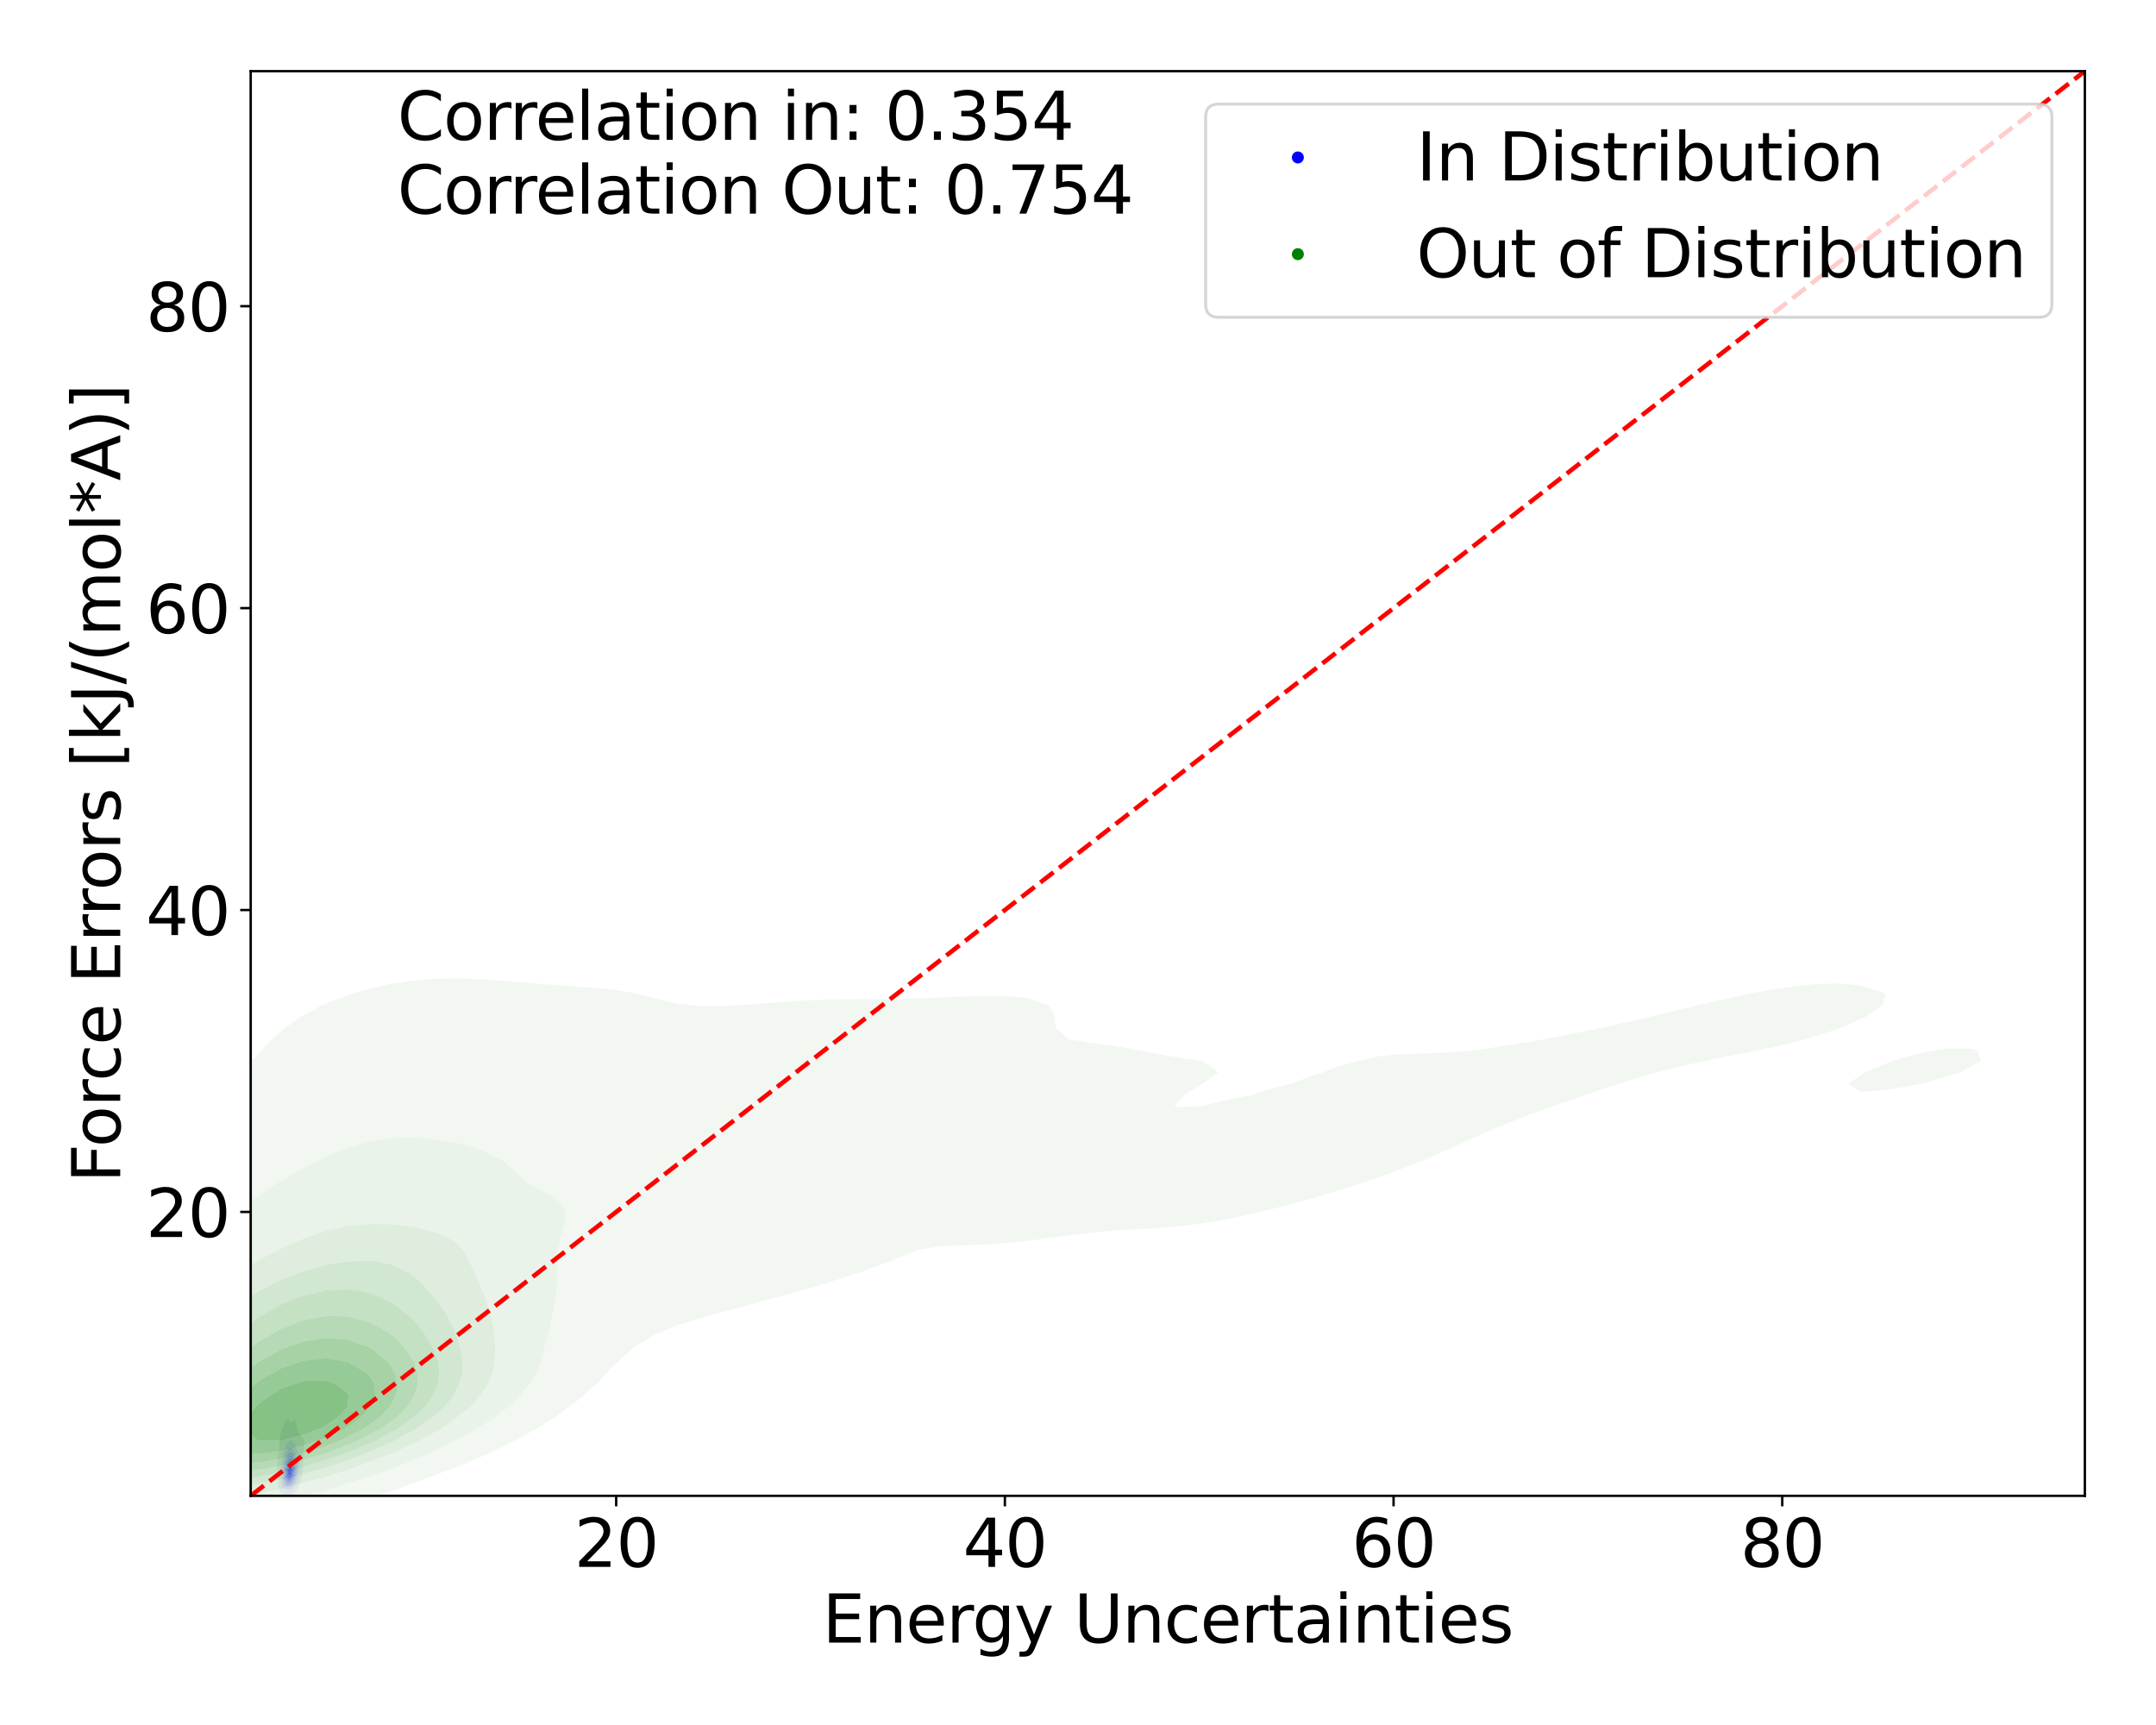 <?xml version="1.0" encoding="utf-8" standalone="no"?>
<!DOCTYPE svg PUBLIC "-//W3C//DTD SVG 1.1//EN"
  "http://www.w3.org/Graphics/SVG/1.1/DTD/svg11.dtd">
<svg xmlns:xlink="http://www.w3.org/1999/xlink" width="720pt" height="576pt" viewBox="0 0 720 576" xmlns="http://www.w3.org/2000/svg" version="1.1">
 <defs>
  <style type="text/css">*{stroke-linejoin: round; stroke-linecap: butt}</style>
 </defs>
 <g id="figure_1">
  <g id="patch_1">
   <path d="M 0 576 
L 720 576 
L 720 0 
L 0 0 
z
" style="fill: #ffffff"/>
  </g>
  <g id="axes_1">
   <g id="patch_2">
    <path d="M 83.72 499.48 
L 696.24 499.48 
L 696.24 23.76 
L 83.72 23.76 
z
" style="fill: #ffffff"/>
   </g>
   <g id="QuadContourSet_1">
    <path d="M 94.121 498.736 
L 94.473 498.907 
L 94.825 499.007 
L 95.178 499.088 
L 95.53 499.147 
L 95.882 499.171 
L 96.234 499.163 
L 96.586 499.15 
L 96.939 499.151 
L 97.291 499.142 
L 97.643 499.056 
L 97.995 498.827 
L 98.144 498.671 
L 98.348 498.487 
L 98.604 498.167 
L 98.7 498.051 
L 98.978 497.663 
L 99.052 497.552 
L 99.305 497.159 
L 99.404 496.975 
L 99.586 496.654 
L 99.757 496.26 
L 99.81 496.15 
L 100.018 495.646 
L 100.109 495.341 
L 100.186 495.142 
L 100.347 494.638 
L 100.461 494.142 
L 100.464 494.133 
L 100.617 493.629 
L 100.734 493.125 
L 100.813 492.675 
L 100.828 492.621 
L 100.946 492.116 
L 101.036 491.612 
L 101.101 491.108 
L 101.146 490.604 
L 101.166 490.253 
L 101.18 490.099 
L 101.21 489.595 
L 101.221 489.091 
L 101.218 488.587 
L 101.21 488.082 
L 101.209 487.578 
L 101.231 487.074 
L 101.279 486.57 
L 101.343 486.065 
L 101.408 485.561 
L 101.462 485.057 
L 101.501 484.553 
L 101.518 484.208 
L 101.528 484.048 
L 101.55 483.544 
L 101.577 483.04 
L 101.609 482.536 
L 101.628 482.031 
L 101.6 481.527 
L 101.518 481.103 
L 101.504 481.023 
L 101.344 480.519 
L 101.166 480.198 
L 101.021 480.014 
L 100.813 479.815 
L 100.461 479.528 
L 100.446 479.51 
L 100.109 479.013 
L 100.105 479.006 
L 99.882 478.502 
L 99.757 478.231 
L 99.662 477.997 
L 99.426 477.493 
L 99.404 477.45 
L 99.26 476.989 
L 99.134 476.485 
L 99.052 476.02 
L 99.046 475.98 
L 98.982 475.476 
L 98.895 474.972 
L 98.736 474.468 
L 98.7 474.393 
L 98.348 474.209 
L 97.995 474.406 
L 97.937 474.468 
L 97.643 474.726 
L 97.333 474.972 
L 97.291 475.004 
L 97.094 474.972 
L 96.939 474.925 
L 96.702 474.468 
L 96.586 474.203 
L 96.348 473.963 
L 96.234 473.884 
L 96.031 473.963 
L 95.882 474.02 
L 95.53 474.355 
L 95.441 474.468 
L 95.178 474.838 
L 95.105 474.972 
L 94.846 475.476 
L 94.825 475.519 
L 94.653 475.98 
L 94.473 476.485 
L 94.473 476.485 
L 94.327 476.989 
L 94.171 477.493 
L 94.121 477.637 
L 94.018 477.997 
L 93.873 478.502 
L 93.769 478.895 
L 93.738 479.006 
L 93.612 479.51 
L 93.51 480.014 
L 93.431 480.519 
L 93.416 480.663 
L 93.367 481.023 
L 93.327 481.527 
L 93.312 482.031 
L 93.311 482.536 
L 93.309 483.04 
L 93.291 483.544 
L 93.246 484.048 
L 93.177 484.553 
L 93.092 485.057 
L 93.064 485.215 
L 92.968 485.561 
L 92.858 486.065 
L 92.789 486.57 
L 92.747 487.074 
L 92.719 487.578 
L 92.712 487.713 
L 92.684 488.082 
L 92.641 488.587 
L 92.6 489.091 
L 92.571 489.595 
L 92.563 490.099 
L 92.582 490.604 
L 92.626 491.108 
L 92.692 491.612 
L 92.712 491.753 
L 92.741 492.116 
L 92.776 492.621 
L 92.802 493.125 
L 92.818 493.629 
L 92.828 494.133 
L 92.837 494.638 
L 92.854 495.142 
L 92.891 495.646 
L 92.96 496.15 
L 93.064 496.626 
L 93.068 496.654 
L 93.169 497.159 
L 93.333 497.663 
L 93.416 497.848 
L 93.573 498.167 
L 93.769 498.448 
L 94.04 498.671 
z
M 94.906 497.159 
L 94.825 497.108 
L 94.473 496.751 
L 94.41 496.654 
L 94.177 496.15 
L 94.121 495.952 
L 94.035 495.646 
L 93.94 495.142 
L 93.881 494.638 
L 93.844 494.133 
L 93.822 493.629 
L 93.812 493.125 
L 93.808 492.621 
L 93.809 492.116 
L 93.813 491.612 
L 93.818 491.108 
L 93.828 490.604 
L 93.844 490.099 
L 93.87 489.595 
L 93.909 489.091 
L 93.962 488.587 
L 94.029 488.082 
L 94.107 487.578 
L 94.121 487.499 
L 94.177 487.074 
L 94.255 486.57 
L 94.348 486.065 
L 94.468 485.561 
L 94.473 485.544 
L 94.588 485.057 
L 94.741 484.553 
L 94.825 484.316 
L 94.922 484.048 
L 95.132 483.544 
L 95.178 483.439 
L 95.363 483.04 
L 95.53 482.697 
L 95.619 482.536 
L 95.882 482.042 
L 95.889 482.031 
L 96.199 481.527 
L 96.234 481.467 
L 96.586 481.062 
L 96.665 481.023 
L 96.939 480.867 
L 97.291 480.91 
L 97.46 481.023 
L 97.643 481.119 
L 97.995 481.452 
L 98.05 481.527 
L 98.348 481.985 
L 98.371 482.031 
L 98.599 482.536 
L 98.7 482.789 
L 98.797 483.04 
L 98.984 483.544 
L 99.052 483.735 
L 99.17 484.048 
L 99.341 484.553 
L 99.404 484.757 
L 99.504 485.057 
L 99.648 485.561 
L 99.757 486.065 
L 99.757 486.065 
L 99.858 486.57 
L 99.929 487.074 
L 99.982 487.578 
L 100.023 488.082 
L 100.051 488.587 
L 100.063 489.091 
L 100.056 489.595 
L 100.032 490.099 
L 99.993 490.604 
L 99.942 491.108 
L 99.876 491.612 
L 99.79 492.116 
L 99.757 492.274 
L 99.707 492.621 
L 99.616 493.125 
L 99.494 493.629 
L 99.404 493.923 
L 99.353 494.133 
L 99.201 494.638 
L 99.052 495.011 
L 99.003 495.142 
L 98.777 495.646 
L 98.7 495.791 
L 98.497 496.15 
L 98.348 496.38 
L 98.131 496.654 
L 97.995 496.82 
L 97.643 497.12 
L 97.572 497.159 
L 97.291 497.331 
L 96.939 497.458 
L 96.586 497.535 
L 96.234 497.572 
L 95.882 497.555 
L 95.53 497.475 
L 95.178 497.329 
z
" clip-path="url(#p4070fbc843)" style="fill: #e8e8f3"/>
    <path d="M 95.178 497.329 
L 95.53 497.475 
L 95.882 497.555 
L 96.234 497.572 
L 96.586 497.535 
L 96.939 497.458 
L 97.291 497.331 
L 97.572 497.159 
L 97.643 497.12 
L 97.995 496.82 
L 98.131 496.654 
L 98.348 496.38 
L 98.497 496.15 
L 98.7 495.791 
L 98.777 495.646 
L 99.003 495.142 
L 99.052 495.011 
L 99.201 494.638 
L 99.353 494.133 
L 99.404 493.923 
L 99.494 493.629 
L 99.616 493.125 
L 99.707 492.621 
L 99.757 492.274 
L 99.79 492.116 
L 99.876 491.612 
L 99.942 491.108 
L 99.993 490.604 
L 100.032 490.099 
L 100.056 489.595 
L 100.063 489.091 
L 100.051 488.587 
L 100.023 488.082 
L 99.982 487.578 
L 99.929 487.074 
L 99.858 486.57 
L 99.757 486.065 
L 99.757 486.065 
L 99.648 485.561 
L 99.504 485.057 
L 99.404 484.757 
L 99.341 484.553 
L 99.17 484.048 
L 99.052 483.735 
L 98.984 483.544 
L 98.797 483.04 
L 98.7 482.789 
L 98.599 482.536 
L 98.371 482.031 
L 98.348 481.985 
L 98.05 481.527 
L 97.995 481.452 
L 97.643 481.119 
L 97.46 481.023 
L 97.291 480.91 
L 96.939 480.867 
L 96.665 481.023 
L 96.586 481.062 
L 96.234 481.467 
L 96.199 481.527 
L 95.889 482.031 
L 95.882 482.042 
L 95.619 482.536 
L 95.53 482.697 
L 95.363 483.04 
L 95.178 483.439 
L 95.132 483.544 
L 94.922 484.048 
L 94.825 484.316 
L 94.741 484.553 
L 94.588 485.057 
L 94.473 485.544 
L 94.468 485.561 
L 94.348 486.065 
L 94.255 486.57 
L 94.177 487.074 
L 94.121 487.499 
L 94.107 487.578 
L 94.029 488.082 
L 93.962 488.587 
L 93.909 489.091 
L 93.87 489.595 
L 93.844 490.099 
L 93.828 490.604 
L 93.818 491.108 
L 93.813 491.612 
L 93.809 492.116 
L 93.808 492.621 
L 93.812 493.125 
L 93.822 493.629 
L 93.844 494.133 
L 93.881 494.638 
L 93.94 495.142 
L 94.035 495.646 
L 94.121 495.952 
L 94.177 496.15 
L 94.41 496.654 
L 94.473 496.751 
L 94.825 497.108 
L 94.906 497.159 
z
M 95.125 496.15 
L 94.825 495.759 
L 94.766 495.646 
L 94.581 495.142 
L 94.478 494.638 
L 94.473 494.596 
L 94.406 494.133 
L 94.363 493.629 
L 94.34 493.125 
L 94.333 492.621 
L 94.337 492.116 
L 94.352 491.612 
L 94.375 491.108 
L 94.407 490.604 
L 94.45 490.099 
L 94.473 489.885 
L 94.498 489.595 
L 94.552 489.091 
L 94.622 488.587 
L 94.706 488.082 
L 94.8 487.578 
L 94.825 487.441 
L 94.891 487.074 
L 94.993 486.57 
L 95.114 486.065 
L 95.178 485.845 
L 95.269 485.561 
L 95.469 485.057 
L 95.53 484.925 
L 95.738 484.553 
L 95.882 484.315 
L 96.089 484.048 
L 96.234 483.862 
L 96.586 483.544 
L 96.586 483.544 
L 96.939 483.355 
L 97.291 483.352 
L 97.594 483.544 
L 97.643 483.574 
L 97.995 484.014 
L 98.015 484.048 
L 98.305 484.553 
L 98.348 484.628 
L 98.549 485.057 
L 98.7 485.418 
L 98.756 485.561 
L 98.934 486.065 
L 99.052 486.504 
L 99.07 486.57 
L 99.186 487.074 
L 99.269 487.578 
L 99.331 488.082 
L 99.379 488.587 
L 99.404 488.965 
L 99.415 489.091 
L 99.439 489.595 
L 99.443 490.099 
L 99.426 490.604 
L 99.404 490.902 
L 99.393 491.108 
L 99.35 491.612 
L 99.288 492.116 
L 99.202 492.621 
L 99.084 493.125 
L 99.052 493.237 
L 98.952 493.629 
L 98.785 494.133 
L 98.7 494.343 
L 98.58 494.638 
L 98.348 495.096 
L 98.322 495.142 
L 97.998 495.646 
L 97.995 495.649 
L 97.643 496.059 
L 97.527 496.15 
L 97.291 496.339 
L 96.939 496.514 
L 96.586 496.609 
L 96.234 496.636 
L 95.882 496.587 
L 95.53 496.452 
L 95.178 496.203 
z
" clip-path="url(#p4070fbc843)" style="fill: #d1d1f4"/>
    <path d="M 95.178 496.203 
L 95.53 496.452 
L 95.882 496.587 
L 96.234 496.636 
L 96.586 496.609 
L 96.939 496.514 
L 97.291 496.339 
L 97.527 496.15 
L 97.643 496.059 
L 97.995 495.649 
L 97.998 495.646 
L 98.322 495.142 
L 98.348 495.096 
L 98.58 494.638 
L 98.7 494.343 
L 98.785 494.133 
L 98.952 493.629 
L 99.052 493.237 
L 99.084 493.125 
L 99.202 492.621 
L 99.288 492.116 
L 99.35 491.612 
L 99.393 491.108 
L 99.404 490.902 
L 99.426 490.604 
L 99.443 490.099 
L 99.439 489.595 
L 99.415 489.091 
L 99.404 488.965 
L 99.379 488.587 
L 99.331 488.082 
L 99.269 487.578 
L 99.186 487.074 
L 99.07 486.57 
L 99.052 486.504 
L 98.934 486.065 
L 98.756 485.561 
L 98.7 485.418 
L 98.549 485.057 
L 98.348 484.628 
L 98.305 484.553 
L 98.015 484.048 
L 97.995 484.014 
L 97.643 483.574 
L 97.594 483.544 
L 97.291 483.352 
L 96.939 483.355 
L 96.586 483.544 
L 96.586 483.544 
L 96.234 483.862 
L 96.089 484.048 
L 95.882 484.315 
L 95.738 484.553 
L 95.53 484.925 
L 95.469 485.057 
L 95.269 485.561 
L 95.178 485.845 
L 95.114 486.065 
L 94.993 486.57 
L 94.891 487.074 
L 94.825 487.441 
L 94.8 487.578 
L 94.706 488.082 
L 94.622 488.587 
L 94.552 489.091 
L 94.498 489.595 
L 94.473 489.885 
L 94.45 490.099 
L 94.407 490.604 
L 94.375 491.108 
L 94.352 491.612 
L 94.337 492.116 
L 94.333 492.621 
L 94.34 493.125 
L 94.363 493.629 
L 94.406 494.133 
L 94.473 494.596 
L 94.478 494.638 
L 94.581 495.142 
L 94.766 495.646 
L 94.825 495.759 
L 95.125 496.15 
z
M 95.476 495.646 
L 95.178 495.301 
L 95.088 495.142 
L 94.899 494.638 
L 94.825 494.293 
L 94.793 494.133 
L 94.729 493.629 
L 94.694 493.125 
L 94.68 492.621 
L 94.682 492.116 
L 94.698 491.612 
L 94.727 491.108 
L 94.769 490.604 
L 94.825 490.109 
L 94.826 490.099 
L 94.886 489.595 
L 94.965 489.091 
L 95.063 488.587 
L 95.178 488.103 
L 95.182 488.082 
L 95.305 487.578 
L 95.449 487.074 
L 95.53 486.814 
L 95.616 486.57 
L 95.821 486.065 
L 95.882 485.933 
L 96.101 485.561 
L 96.234 485.359 
L 96.535 485.057 
L 96.586 485.007 
L 96.939 484.836 
L 97.291 484.856 
L 97.628 485.057 
L 97.643 485.065 
L 97.995 485.449 
L 98.061 485.561 
L 98.339 486.065 
L 98.348 486.084 
L 98.541 486.57 
L 98.687 487.074 
L 98.7 487.133 
L 98.8 487.578 
L 98.884 488.082 
L 98.948 488.587 
L 98.997 489.091 
L 99.033 489.595 
L 99.052 490.099 
L 99.052 490.099 
L 99.054 490.604 
L 99.052 490.656 
L 99.037 491.108 
L 99 491.612 
L 98.939 492.116 
L 98.848 492.621 
L 98.721 493.125 
L 98.7 493.193 
L 98.569 493.629 
L 98.367 494.133 
L 98.348 494.176 
L 98.121 494.638 
L 97.995 494.851 
L 97.792 495.142 
L 97.643 495.333 
L 97.303 495.646 
L 97.291 495.657 
L 96.939 495.874 
L 96.586 495.982 
L 96.234 495.995 
L 95.882 495.907 
L 95.53 495.696 
z
" clip-path="url(#p4070fbc843)" style="fill: #b8b8f6"/>
    <path d="M 95.53 495.696 
L 95.882 495.907 
L 96.234 495.995 
L 96.586 495.982 
L 96.939 495.874 
L 97.291 495.657 
L 97.303 495.646 
L 97.643 495.333 
L 97.792 495.142 
L 97.995 494.851 
L 98.121 494.638 
L 98.348 494.176 
L 98.367 494.133 
L 98.569 493.629 
L 98.7 493.193 
L 98.721 493.125 
L 98.848 492.621 
L 98.939 492.116 
L 99 491.612 
L 99.037 491.108 
L 99.052 490.656 
L 99.054 490.604 
L 99.052 490.099 
L 99.052 490.099 
L 99.033 489.595 
L 98.997 489.091 
L 98.948 488.587 
L 98.884 488.082 
L 98.8 487.578 
L 98.7 487.133 
L 98.687 487.074 
L 98.541 486.57 
L 98.348 486.084 
L 98.339 486.065 
L 98.061 485.561 
L 97.995 485.449 
L 97.643 485.065 
L 97.628 485.057 
L 97.291 484.856 
L 96.939 484.836 
L 96.586 485.007 
L 96.535 485.057 
L 96.234 485.359 
L 96.101 485.561 
L 95.882 485.933 
L 95.821 486.065 
L 95.616 486.57 
L 95.53 486.814 
L 95.449 487.074 
L 95.305 487.578 
L 95.182 488.082 
L 95.178 488.103 
L 95.063 488.587 
L 94.965 489.091 
L 94.886 489.595 
L 94.826 490.099 
L 94.825 490.109 
L 94.769 490.604 
L 94.727 491.108 
L 94.698 491.612 
L 94.682 492.116 
L 94.68 492.621 
L 94.694 493.125 
L 94.729 493.629 
L 94.793 494.133 
L 94.825 494.293 
L 94.899 494.638 
L 95.088 495.142 
L 95.178 495.301 
L 95.476 495.646 
z
M 95.727 495.142 
L 95.53 494.948 
L 95.34 494.638 
L 95.178 494.209 
L 95.155 494.133 
L 95.058 493.629 
L 95.005 493.125 
L 94.981 492.621 
L 94.978 492.116 
L 94.993 491.612 
L 95.024 491.108 
L 95.072 490.604 
L 95.139 490.099 
L 95.178 489.869 
L 95.222 489.595 
L 95.324 489.091 
L 95.451 488.587 
L 95.53 488.316 
L 95.604 488.082 
L 95.783 487.578 
L 95.882 487.326 
L 96.005 487.074 
L 96.234 486.648 
L 96.296 486.57 
L 96.586 486.218 
L 96.848 486.065 
L 96.939 486.011 
L 97.291 485.986 
L 97.452 486.065 
L 97.643 486.152 
L 97.995 486.57 
L 97.995 486.57 
L 98.231 487.074 
L 98.348 487.419 
L 98.393 487.578 
L 98.502 488.082 
L 98.583 488.587 
L 98.645 489.091 
L 98.694 489.595 
L 98.7 489.689 
L 98.73 490.099 
L 98.744 490.604 
L 98.732 491.108 
L 98.7 491.51 
L 98.693 491.612 
L 98.63 492.116 
L 98.533 492.621 
L 98.394 493.125 
L 98.348 493.258 
L 98.215 493.629 
L 97.995 494.103 
L 97.98 494.133 
L 97.668 494.638 
L 97.643 494.673 
L 97.291 495.059 
L 97.17 495.142 
L 96.939 495.299 
L 96.586 495.412 
L 96.234 495.405 
L 95.882 495.266 
z
" clip-path="url(#p4070fbc843)" style="fill: #9d9df7"/>
    <path d="M 95.882 495.266 
L 96.234 495.405 
L 96.586 495.412 
L 96.939 495.299 
L 97.17 495.142 
L 97.291 495.059 
L 97.643 494.673 
L 97.668 494.638 
L 97.98 494.133 
L 97.995 494.103 
L 98.215 493.629 
L 98.348 493.258 
L 98.394 493.125 
L 98.533 492.621 
L 98.63 492.116 
L 98.693 491.612 
L 98.7 491.51 
L 98.732 491.108 
L 98.744 490.604 
L 98.73 490.099 
L 98.7 489.689 
L 98.694 489.595 
L 98.645 489.091 
L 98.583 488.587 
L 98.502 488.082 
L 98.393 487.578 
L 98.348 487.419 
L 98.231 487.074 
L 97.995 486.57 
L 97.995 486.57 
L 97.643 486.152 
L 97.452 486.065 
L 97.291 485.986 
L 96.939 486.011 
L 96.848 486.065 
L 96.586 486.218 
L 96.296 486.57 
L 96.234 486.648 
L 96.005 487.074 
L 95.882 487.326 
L 95.783 487.578 
L 95.604 488.082 
L 95.53 488.316 
L 95.451 488.587 
L 95.324 489.091 
L 95.222 489.595 
L 95.178 489.869 
L 95.139 490.099 
L 95.072 490.604 
L 95.024 491.108 
L 94.993 491.612 
L 94.978 492.116 
L 94.981 492.621 
L 95.005 493.125 
L 95.058 493.629 
L 95.155 494.133 
L 95.178 494.209 
L 95.34 494.638 
L 95.53 494.948 
L 95.727 495.142 
z
M 95.882 494.638 
L 95.882 494.638 
L 95.535 494.133 
L 95.53 494.122 
L 95.379 493.629 
L 95.294 493.125 
L 95.254 492.621 
L 95.244 492.116 
L 95.257 491.612 
L 95.29 491.108 
L 95.343 490.604 
L 95.42 490.099 
L 95.523 489.595 
L 95.53 489.566 
L 95.653 489.091 
L 95.815 488.587 
L 95.882 488.401 
L 96.023 488.082 
L 96.234 487.655 
L 96.288 487.578 
L 96.586 487.174 
L 96.722 487.074 
L 96.939 486.914 
L 97.291 486.86 
L 97.643 487.045 
L 97.665 487.074 
L 97.983 487.578 
L 97.995 487.603 
L 98.145 488.082 
L 98.256 488.587 
L 98.337 489.091 
L 98.348 489.169 
L 98.402 489.595 
L 98.448 490.099 
L 98.471 490.604 
L 98.465 491.108 
L 98.427 491.612 
L 98.353 492.116 
L 98.348 492.143 
L 98.244 492.621 
L 98.09 493.125 
L 97.995 493.365 
L 97.878 493.629 
L 97.643 494.057 
L 97.589 494.133 
L 97.291 494.502 
L 97.117 494.638 
L 96.939 494.769 
L 96.586 494.883 
L 96.234 494.846 
z
" clip-path="url(#p4070fbc843)" style="fill: #8383f8"/>
    <path d="M 96.234 494.846 
L 96.586 494.883 
L 96.939 494.769 
L 97.117 494.638 
L 97.291 494.502 
L 97.589 494.133 
L 97.643 494.057 
L 97.878 493.629 
L 97.995 493.365 
L 98.09 493.125 
L 98.244 492.621 
L 98.348 492.143 
L 98.353 492.116 
L 98.427 491.612 
L 98.465 491.108 
L 98.471 490.604 
L 98.448 490.099 
L 98.402 489.595 
L 98.348 489.169 
L 98.337 489.091 
L 98.256 488.587 
L 98.145 488.082 
L 97.995 487.603 
L 97.983 487.578 
L 97.665 487.074 
L 97.643 487.045 
L 97.291 486.86 
L 96.939 486.914 
L 96.722 487.074 
L 96.586 487.174 
L 96.288 487.578 
L 96.234 487.655 
L 96.023 488.082 
L 95.882 488.401 
L 95.815 488.587 
L 95.653 489.091 
L 95.53 489.566 
L 95.523 489.595 
L 95.42 490.099 
L 95.343 490.604 
L 95.29 491.108 
L 95.257 491.612 
L 95.244 492.116 
L 95.254 492.621 
L 95.294 493.125 
L 95.379 493.629 
L 95.53 494.122 
L 95.535 494.133 
L 95.882 494.638 
L 95.882 494.638 
z
M 96.153 494.133 
L 95.882 493.831 
L 95.783 493.629 
L 95.63 493.125 
L 95.554 492.621 
L 95.53 492.177 
L 95.527 492.116 
L 95.53 491.941 
L 95.535 491.612 
L 95.572 491.108 
L 95.637 490.604 
L 95.73 490.099 
L 95.856 489.595 
L 95.882 489.509 
L 96.032 489.091 
L 96.234 488.624 
L 96.257 488.587 
L 96.586 488.082 
L 96.586 488.082 
L 96.939 487.785 
L 97.291 487.737 
L 97.643 488.025 
L 97.672 488.082 
L 97.87 488.587 
L 97.995 489.059 
L 98.002 489.091 
L 98.084 489.595 
L 98.143 490.099 
L 98.175 490.604 
L 98.175 491.108 
L 98.137 491.612 
L 98.058 492.116 
L 97.995 492.376 
L 97.929 492.621 
L 97.743 493.125 
L 97.643 493.337 
L 97.466 493.629 
L 97.291 493.875 
L 96.997 494.133 
L 96.939 494.18 
L 96.586 494.287 
L 96.234 494.201 
z
" clip-path="url(#p4070fbc843)" style="fill: #6666fa"/>
    <path d="M 96.234 494.201 
L 96.586 494.287 
L 96.939 494.18 
L 96.997 494.133 
L 97.291 493.875 
L 97.466 493.629 
L 97.643 493.337 
L 97.743 493.125 
L 97.929 492.621 
L 97.995 492.376 
L 98.058 492.116 
L 98.137 491.612 
L 98.175 491.108 
L 98.175 490.604 
L 98.143 490.099 
L 98.084 489.595 
L 98.002 489.091 
L 97.995 489.059 
L 97.87 488.587 
L 97.672 488.082 
L 97.643 488.025 
L 97.291 487.737 
L 96.939 487.785 
L 96.586 488.082 
L 96.586 488.082 
L 96.257 488.587 
L 96.234 488.624 
L 96.032 489.091 
L 95.882 489.509 
L 95.856 489.595 
L 95.73 490.099 
L 95.637 490.604 
L 95.572 491.108 
L 95.535 491.612 
L 95.53 491.941 
L 95.527 492.116 
L 95.53 492.177 
L 95.554 492.621 
L 95.63 493.125 
L 95.783 493.629 
L 95.882 493.831 
L 96.153 494.133 
z
M 96.48 493.629 
L 96.234 493.484 
L 96.024 493.125 
L 95.882 492.69 
L 95.868 492.621 
L 95.816 492.116 
L 95.812 491.612 
L 95.846 491.108 
L 95.882 490.845 
L 95.922 490.604 
L 96.044 490.099 
L 96.206 489.595 
L 96.234 489.522 
L 96.466 489.091 
L 96.586 488.892 
L 96.927 488.587 
L 96.939 488.577 
L 97.291 488.587 
L 97.291 488.587 
L 97.616 489.091 
L 97.643 489.152 
L 97.751 489.595 
L 97.837 490.099 
L 97.885 490.604 
L 97.892 491.108 
L 97.851 491.612 
L 97.759 492.116 
L 97.643 492.522 
L 97.606 492.621 
L 97.354 493.125 
L 97.291 493.228 
L 96.939 493.58 
L 96.766 493.629 
L 96.586 493.676 
z
" clip-path="url(#p4070fbc843)" style="fill: #4949fb"/>
    <path d="M 96.586 493.676 
L 96.766 493.629 
L 96.939 493.58 
L 97.291 493.228 
L 97.354 493.125 
L 97.606 492.621 
L 97.643 492.522 
L 97.759 492.116 
L 97.851 491.612 
L 97.892 491.108 
L 97.885 490.604 
L 97.837 490.099 
L 97.751 489.595 
L 97.643 489.152 
L 97.616 489.091 
L 97.291 488.587 
L 97.291 488.587 
L 96.939 488.577 
L 96.927 488.587 
L 96.586 488.892 
L 96.466 489.091 
L 96.234 489.522 
L 96.206 489.595 
L 96.044 490.099 
L 95.922 490.604 
L 95.882 490.845 
L 95.846 491.108 
L 95.812 491.612 
L 95.816 492.116 
L 95.868 492.621 
L 95.882 492.69 
L 96.024 493.125 
L 96.234 493.484 
L 96.48 493.629 
z
M 96.315 492.621 
L 96.234 492.446 
L 96.164 492.116 
L 96.132 491.612 
L 96.161 491.108 
L 96.234 490.647 
L 96.245 490.604 
L 96.428 490.099 
L 96.586 489.757 
L 96.754 489.595 
L 96.939 489.432 
L 97.291 489.595 
L 97.291 489.595 
L 97.462 490.099 
L 97.555 490.604 
L 97.576 491.108 
L 97.526 491.612 
L 97.405 492.116 
L 97.291 492.418 
L 97.155 492.621 
L 96.939 492.872 
L 96.586 492.929 
z
" clip-path="url(#p4070fbc843)" style="fill: #2c2cfd"/>
    <path d="M 96.586 492.929 
L 96.939 492.872 
L 97.155 492.621 
L 97.291 492.418 
L 97.405 492.116 
L 97.526 491.612 
L 97.576 491.108 
L 97.555 490.604 
L 97.462 490.099 
L 97.291 489.595 
L 97.291 489.595 
L 96.939 489.432 
L 96.754 489.595 
L 96.586 489.757 
L 96.428 490.099 
L 96.245 490.604 
L 96.234 490.647 
L 96.161 491.108 
L 96.132 491.612 
L 96.164 492.116 
L 96.234 492.446 
L 96.315 492.621 
z
" clip-path="url(#p4070fbc843)" style="fill: #0f0ffe"/>
   </g>
   <g id="QuadContourSet_2">
    <path d="M 6.304 515.488 
L 13.623 516.946 
L 20.943 517.506 
L 28.262 517.616 
L 35.582 517.461 
L 42.901 517.09 
L 50.221 516.464 
L 57.54 515.434 
L 63.036 514.223 
L 64.86 514.047 
L 72.179 513.158 
L 79.499 511.64 
L 83.349 510.505 
L 86.818 510.013 
L 94.138 508.53 
L 99.431 506.787 
L 101.457 506.431 
L 108.777 504.746 
L 113.426 503.069 
L 116.096 502.499 
L 123.415 500.241 
L 125.701 499.351 
L 130.735 498.065 
L 136.777 495.633 
L 138.054 495.255 
L 145.374 492.55 
L 146.851 491.915 
L 152.693 489.871 
L 156.436 488.197 
L 160.013 486.74 
L 164.833 484.479 
L 167.332 483.286 
L 172.427 480.76 
L 174.652 479.508 
L 179.318 477.042 
L 181.971 475.27 
L 185.393 473.324 
L 189.291 470.221 
L 190.288 469.606 
L 195.155 465.888 
L 196.61 464.202 
L 199.249 462.17 
L 202.706 458.452 
L 203.93 456.794 
L 206.417 454.734 
L 210.34 451.016 
L 211.249 450.127 
L 215.99 447.298 
L 218.569 445.701 
L 223.765 443.58 
L 225.888 442.658 
L 233.208 440.338 
L 235.007 439.862 
L 240.527 438.246 
L 247.847 436.342 
L 248.668 436.144 
L 255.166 434.291 
L 262.363 432.426 
L 262.486 432.385 
L 269.805 430.179 
L 275.444 428.708 
L 277.125 428.08 
L 284.444 425.688 
L 287.194 424.99 
L 291.764 423.05 
L 297.237 421.272 
L 299.083 420.361 
L 306.289 417.554 
L 306.403 417.511 
L 313.722 416.134 
L 321.042 415.869 
L 328.361 415.636 
L 335.68 415.079 
L 343 414.347 
L 347.055 413.836 
L 350.319 413.37 
L 357.639 412.373 
L 364.958 411.545 
L 372.278 410.887 
L 379.597 410.442 
L 386.191 410.118 
L 386.917 410.079 
L 394.236 409.441 
L 401.556 408.488 
L 408.875 407.285 
L 413.065 406.399 
L 416.195 405.735 
L 423.514 404.035 
L 428.848 402.681 
L 430.834 402.147 
L 438.153 400.142 
L 442.255 398.963 
L 445.473 397.945 
L 452.792 395.718 
L 454.279 395.245 
L 460.112 393.169 
L 464.927 391.527 
L 467.431 390.491 
L 474.498 387.809 
L 474.751 387.69 
L 482.07 384.486 
L 483.01 384.091 
L 489.39 381.124 
L 491.059 380.373 
L 496.709 377.882 
L 499.481 376.655 
L 504.029 374.883 
L 508.822 372.937 
L 511.348 372.048 
L 518.668 369.351 
L 519.016 369.219 
L 525.987 366.822 
L 529.774 365.501 
L 533.307 364.284 
L 540.626 361.9 
L 541.009 361.783 
L 547.946 359.622 
L 553.623 358.065 
L 555.265 357.554 
L 562.584 355.734 
L 569.155 354.347 
L 569.904 354.163 
L 577.223 352.655 
L 584.543 351.281 
L 587.656 350.629 
L 591.862 349.68 
L 599.182 348.004 
L 603.218 346.911 
L 606.501 345.904 
L 613.821 343.532 
L 614.737 343.193 
L 621.14 340.367 
L 623.065 339.475 
L 628.46 335.847 
L 628.602 335.757 
L 629.828 332.038 
L 628.46 331.189 
L 621.14 329.039 
L 613.821 328.407 
L 606.501 328.603 
L 599.182 329.361 
L 591.862 330.439 
L 584.543 331.714 
L 583.006 332.038 
L 577.223 333.343 
L 569.904 334.977 
L 566.664 335.757 
L 562.584 336.774 
L 555.265 338.5 
L 551.256 339.475 
L 547.946 340.267 
L 540.626 341.901 
L 534.899 343.193 
L 533.307 343.534 
L 525.987 345.006 
L 518.668 346.456 
L 516.357 346.911 
L 511.348 347.793 
L 504.029 348.941 
L 496.709 350.086 
L 492.631 350.629 
L 489.39 351.003 
L 482.07 351.506 
L 474.751 351.783 
L 467.431 352.026 
L 460.112 352.75 
L 453.545 354.347 
L 452.792 354.478 
L 445.473 356.504 
L 442.032 358.065 
L 438.153 359.13 
L 431.44 361.783 
L 430.834 361.938 
L 423.514 363.803 
L 418.567 365.501 
L 416.195 366.028 
L 408.875 367.457 
L 402.153 369.219 
L 401.556 369.322 
L 394.236 369.675 
L 392.174 369.219 
L 394.236 367.237 
L 395.599 365.501 
L 401.556 361.854 
L 401.672 361.783 
L 406.858 358.065 
L 401.961 354.347 
L 401.556 354.29 
L 394.236 353.226 
L 386.917 351.978 
L 379.597 350.633 
L 379.57 350.629 
L 372.278 349.231 
L 364.958 348.261 
L 357.639 347.18 
L 356.593 346.911 
L 352.592 343.193 
L 352.288 339.475 
L 350.319 335.757 
L 350.319 335.757 
L 343 333.198 
L 335.68 332.534 
L 328.361 332.529 
L 321.042 332.761 
L 313.722 333.068 
L 306.403 333.365 
L 299.083 333.581 
L 291.764 333.666 
L 284.444 333.666 
L 277.125 333.744 
L 269.805 334.027 
L 262.486 334.498 
L 255.166 335.057 
L 247.847 335.588 
L 244.311 335.757 
L 240.527 335.93 
L 233.208 335.856 
L 232.054 335.757 
L 225.888 335.042 
L 218.569 333.343 
L 213.617 332.038 
L 211.249 331.493 
L 203.93 330.367 
L 196.61 329.717 
L 189.291 329.202 
L 181.971 328.66 
L 177.711 328.32 
L 174.652 328.059 
L 167.332 327.437 
L 160.013 326.934 
L 152.693 326.679 
L 145.374 326.806 
L 138.054 327.41 
L 132.138 328.32 
L 130.735 328.521 
L 123.415 330.114 
L 116.941 332.038 
L 116.096 332.3 
L 108.777 335.137 
L 107.402 335.757 
L 101.457 338.895 
L 100.459 339.475 
L 95.198 343.193 
L 94.138 344.101 
L 90.948 346.911 
L 87.463 350.629 
L 86.818 351.311 
L 83.902 354.347 
L 80.325 358.065 
L 79.499 358.819 
L 76.162 361.783 
L 72.205 365.501 
L 72.179 365.525 
L 67.924 369.219 
L 64.86 372.55 
L 64.453 372.937 
L 60.977 376.655 
L 58.221 380.373 
L 57.54 381.336 
L 55.227 384.091 
L 52.381 387.809 
L 50.221 391.008 
L 49.785 391.527 
L 46.752 395.245 
L 44.275 398.963 
L 42.901 401.295 
L 41.841 402.681 
L 39.042 406.399 
L 36.521 410.118 
L 35.582 411.504 
L 33.508 413.836 
L 30.581 417.554 
L 28.328 421.272 
L 28.262 421.39 
L 25.452 424.99 
L 23.101 428.708 
L 21.083 432.426 
L 20.943 432.664 
L 18.038 436.144 
L 15.433 439.862 
L 13.623 443.091 
L 13.214 443.58 
L 10.367 447.298 
L 8.277 451.016 
L 6.713 454.734 
L 6.304 455.876 
L 4.797 458.452 
L 3.003 462.17 
L 1.521 465.888 
L 0.244 469.606 
L -0.864 473.324 
L -1.016 473.858 
L -2.576 477.042 
L -4.091 480.76 
L -5.303 484.479 
L -6.26 488.197 
L -6.988 491.915 
L -7.481 495.633 
L -7.691 499.351 
L -7.48 503.069 
L -6.483 506.787 
L -3.711 510.505 
L -1.016 512.312 
L 2.691 514.223 
z
M 32.328 506.787 
L 28.262 505.815 
L 22.558 503.069 
L 20.943 501.34 
L 19.215 499.351 
L 17.91 495.633 
L 17.743 491.915 
L 18.24 488.197 
L 19.222 484.479 
L 20.629 480.76 
L 20.943 480.066 
L 21.861 477.042 
L 23.23 473.324 
L 24.902 469.606 
L 26.912 465.888 
L 28.262 463.63 
L 28.893 462.17 
L 30.584 458.452 
L 32.541 454.734 
L 34.894 451.016 
L 35.582 450.053 
L 37.076 447.298 
L 39.573 443.58 
L 42.865 439.862 
L 42.901 439.825 
L 45.818 436.144 
L 49.652 432.426 
L 50.221 431.891 
L 53.197 428.708 
L 57.229 424.99 
L 57.54 424.678 
L 60.661 421.272 
L 64.363 417.554 
L 64.86 417.052 
L 67.83 413.836 
L 71.898 410.118 
L 72.179 409.881 
L 76.213 406.399 
L 79.499 403.925 
L 81.212 402.681 
L 86.645 398.963 
L 86.818 398.838 
L 92.354 395.245 
L 94.138 394.041 
L 98.57 391.527 
L 101.457 389.768 
L 105.545 387.809 
L 108.777 386.124 
L 114.112 384.091 
L 116.096 383.269 
L 123.415 381.203 
L 128.957 380.373 
L 130.735 380.067 
L 138.054 379.758 
L 145.374 380.373 
L 145.374 380.373 
L 152.693 381.633 
L 160.013 383.758 
L 160.88 384.091 
L 167.332 387.18 
L 168.318 387.809 
L 172.442 391.527 
L 174.652 393.55 
L 176.816 395.245 
L 181.971 398.183 
L 183.455 398.963 
L 188.129 402.681 
L 188.928 406.399 
L 188.145 410.118 
L 187.076 413.836 
L 186.334 417.554 
L 186.112 421.272 
L 186.147 424.99 
L 186.045 428.708 
L 185.67 432.426 
L 185.082 436.144 
L 184.356 439.862 
L 183.529 443.58 
L 182.591 447.298 
L 181.971 449.327 
L 181.642 451.016 
L 180.682 454.734 
L 179.264 458.452 
L 177.023 462.17 
L 174.652 464.682 
L 173.853 465.888 
L 170.251 469.606 
L 167.332 471.643 
L 165.407 473.324 
L 160.013 476.612 
L 159.399 477.042 
L 152.693 480.672 
L 152.538 480.76 
L 145.374 484.26 
L 144.906 484.479 
L 138.054 487.543 
L 136.372 488.197 
L 130.735 490.536 
L 126.505 491.915 
L 123.415 493.118 
L 116.096 495.338 
L 114.972 495.633 
L 108.777 497.781 
L 101.715 499.351 
L 101.457 499.436 
L 94.138 501.602 
L 86.818 502.926 
L 85.887 503.069 
L 79.499 504.657 
L 72.179 505.84 
L 64.86 506.638 
L 62.932 506.787 
L 57.54 507.53 
L 50.221 508.036 
L 42.901 508.052 
L 35.582 507.426 
z
M 621.14 364.588 
L 628.46 364.096 
L 635.779 363.004 
L 642.194 361.783 
L 643.099 361.531 
L 650.418 359.345 
L 654.655 358.065 
L 657.738 356.334 
L 661.553 354.347 
L 660.179 350.629 
L 657.738 350.172 
L 650.418 350.138 
L 646.835 350.629 
L 643.099 351.303 
L 635.779 353.121 
L 631.769 354.347 
L 628.46 355.719 
L 622.689 358.065 
L 621.14 359.23 
L 617.183 361.783 
z
M 833.405 355.064 
L 840.725 356.132 
L 848.044 355.037 
L 851.07 354.347 
L 855.364 351.3 
L 856.27 350.629 
L 855.364 350.293 
L 848.044 350.167 
L 845.445 350.629 
L 840.725 352.306 
L 833.405 354.264 
L 833.152 354.347 
z
" clip-path="url(#p4070fbc843)" style="fill: #e6f1e6; fill-opacity: 0.5"/>
    <path d="M 35.582 507.426 
L 42.901 508.052 
L 50.221 508.036 
L 57.54 507.53 
L 62.932 506.787 
L 64.86 506.638 
L 72.179 505.84 
L 79.499 504.657 
L 85.887 503.069 
L 86.818 502.926 
L 94.138 501.602 
L 101.457 499.436 
L 101.715 499.351 
L 108.777 497.781 
L 114.972 495.633 
L 116.096 495.338 
L 123.415 493.118 
L 126.505 491.915 
L 130.735 490.536 
L 136.372 488.197 
L 138.054 487.543 
L 144.906 484.479 
L 145.374 484.26 
L 152.538 480.76 
L 152.693 480.672 
L 159.399 477.042 
L 160.013 476.612 
L 165.407 473.324 
L 167.332 471.643 
L 170.251 469.606 
L 173.853 465.888 
L 174.652 464.682 
L 177.023 462.17 
L 179.264 458.452 
L 180.682 454.734 
L 181.642 451.016 
L 181.971 449.327 
L 182.591 447.298 
L 183.529 443.58 
L 184.356 439.862 
L 185.082 436.144 
L 185.67 432.426 
L 186.045 428.708 
L 186.147 424.99 
L 186.112 421.272 
L 186.334 417.554 
L 187.076 413.836 
L 188.145 410.118 
L 188.928 406.399 
L 188.129 402.681 
L 183.455 398.963 
L 181.971 398.183 
L 176.816 395.245 
L 174.652 393.55 
L 172.442 391.527 
L 168.318 387.809 
L 167.332 387.18 
L 160.88 384.091 
L 160.013 383.758 
L 152.693 381.633 
L 145.374 380.373 
L 145.374 380.373 
L 138.054 379.758 
L 130.735 380.067 
L 128.957 380.373 
L 123.415 381.203 
L 116.096 383.269 
L 114.112 384.091 
L 108.777 386.124 
L 105.545 387.809 
L 101.457 389.768 
L 98.57 391.527 
L 94.138 394.041 
L 92.354 395.245 
L 86.818 398.838 
L 86.645 398.963 
L 81.212 402.681 
L 79.499 403.925 
L 76.213 406.399 
L 72.179 409.881 
L 71.898 410.118 
L 67.83 413.836 
L 64.86 417.052 
L 64.363 417.554 
L 60.661 421.272 
L 57.54 424.678 
L 57.229 424.99 
L 53.197 428.708 
L 50.221 431.891 
L 49.652 432.426 
L 45.818 436.144 
L 42.901 439.825 
L 42.865 439.862 
L 39.573 443.58 
L 37.076 447.298 
L 35.582 450.053 
L 34.894 451.016 
L 32.541 454.734 
L 30.584 458.452 
L 28.893 462.17 
L 28.262 463.63 
L 26.912 465.888 
L 24.902 469.606 
L 23.23 473.324 
L 21.861 477.042 
L 20.943 480.066 
L 20.629 480.76 
L 19.222 484.479 
L 18.24 488.197 
L 17.743 491.915 
L 17.91 495.633 
L 19.215 499.351 
L 20.943 501.34 
L 22.558 503.069 
L 28.262 505.815 
L 32.328 506.787 
z
M 40.776 499.351 
L 35.708 495.633 
L 35.582 495.377 
L 33.895 491.915 
L 33.603 488.197 
L 34.183 484.479 
L 35.387 480.76 
L 35.582 480.317 
L 36.652 477.042 
L 38.184 473.324 
L 40.068 469.606 
L 42.356 465.888 
L 42.901 465.069 
L 44.462 462.17 
L 46.722 458.452 
L 49.306 454.734 
L 50.221 453.475 
L 51.752 451.016 
L 54.355 447.298 
L 57.519 443.58 
L 57.54 443.557 
L 60.653 439.862 
L 64.615 436.144 
L 64.86 435.935 
L 68.833 432.426 
L 72.179 429.924 
L 73.854 428.708 
L 79.499 424.99 
L 79.499 424.99 
L 85.658 421.272 
L 86.818 420.549 
L 92.64 417.554 
L 94.138 416.706 
L 100.853 413.836 
L 101.457 413.539 
L 108.777 410.968 
L 113.1 410.118 
L 116.096 409.379 
L 123.415 408.62 
L 130.735 408.779 
L 138.054 409.747 
L 139.594 410.118 
L 145.374 411.501 
L 150.534 413.836 
L 152.693 415.434 
L 154.699 417.554 
L 156.824 421.272 
L 158.45 424.99 
L 160.013 428.692 
L 160.02 428.708 
L 161.708 432.426 
L 163.059 436.144 
L 164.054 439.862 
L 164.773 443.58 
L 165.241 447.298 
L 165.413 451.016 
L 165.202 454.734 
L 164.476 458.452 
L 163.012 462.17 
L 160.422 465.888 
L 160.013 466.283 
L 157.342 469.606 
L 152.693 473.243 
L 152.607 473.324 
L 147.336 477.042 
L 145.374 478.112 
L 140.69 480.76 
L 138.054 482.033 
L 132.71 484.479 
L 130.735 485.338 
L 123.415 488.122 
L 123.206 488.197 
L 116.096 490.872 
L 112.538 491.915 
L 108.777 493.209 
L 101.457 495.157 
L 99.284 495.633 
L 94.138 497.098 
L 86.818 498.597 
L 81.877 499.351 
L 79.499 499.873 
L 72.179 501.019 
L 64.86 501.691 
L 57.54 501.93 
L 50.221 501.576 
L 42.901 500.135 
z
" clip-path="url(#p4070fbc843)" style="fill: #d6e9d6; fill-opacity: 0.5"/>
    <path d="M 42.901 500.135 
L 50.221 501.576 
L 57.54 501.93 
L 64.86 501.691 
L 72.179 501.019 
L 79.499 499.873 
L 81.877 499.351 
L 86.818 498.597 
L 94.138 497.098 
L 99.284 495.633 
L 101.457 495.157 
L 108.777 493.209 
L 112.538 491.915 
L 116.096 490.872 
L 123.206 488.197 
L 123.415 488.122 
L 130.735 485.338 
L 132.71 484.479 
L 138.054 482.033 
L 140.69 480.76 
L 145.374 478.112 
L 147.336 477.042 
L 152.607 473.324 
L 152.693 473.243 
L 157.342 469.606 
L 160.013 466.283 
L 160.422 465.888 
L 163.012 462.17 
L 164.476 458.452 
L 165.202 454.734 
L 165.413 451.016 
L 165.241 447.298 
L 164.773 443.58 
L 164.054 439.862 
L 163.059 436.144 
L 161.708 432.426 
L 160.02 428.708 
L 160.013 428.692 
L 158.45 424.99 
L 156.824 421.272 
L 154.699 417.554 
L 152.693 415.434 
L 150.534 413.836 
L 145.374 411.501 
L 139.594 410.118 
L 138.054 409.747 
L 130.735 408.779 
L 123.415 408.62 
L 116.096 409.379 
L 113.1 410.118 
L 108.777 410.968 
L 101.457 413.539 
L 100.853 413.836 
L 94.138 416.706 
L 92.64 417.554 
L 86.818 420.549 
L 85.658 421.272 
L 79.499 424.99 
L 79.499 424.99 
L 73.854 428.708 
L 72.179 429.924 
L 68.833 432.426 
L 64.86 435.935 
L 64.615 436.144 
L 60.653 439.862 
L 57.54 443.557 
L 57.519 443.58 
L 54.355 447.298 
L 51.752 451.016 
L 50.221 453.475 
L 49.306 454.734 
L 46.722 458.452 
L 44.462 462.17 
L 42.901 465.069 
L 42.356 465.888 
L 40.068 469.606 
L 38.184 473.324 
L 36.652 477.042 
L 35.582 480.317 
L 35.387 480.76 
L 34.183 484.479 
L 33.603 488.197 
L 33.895 491.915 
L 35.582 495.377 
L 35.708 495.633 
L 40.776 499.351 
z
M 50.636 495.633 
L 50.221 495.449 
L 45.596 491.915 
L 44.168 488.197 
L 44.162 484.479 
L 44.917 480.76 
L 46.215 477.042 
L 47.985 473.324 
L 50.221 469.606 
L 50.221 469.606 
L 52.321 465.888 
L 54.818 462.17 
L 57.54 458.698 
L 57.717 458.452 
L 60.452 454.734 
L 63.548 451.016 
L 64.86 449.518 
L 66.759 447.298 
L 70.262 443.58 
L 72.179 441.76 
L 74.247 439.862 
L 78.844 436.144 
L 79.499 435.663 
L 84.33 432.426 
L 86.818 430.914 
L 91.105 428.708 
L 94.138 427.211 
L 99.921 424.99 
L 101.457 424.388 
L 108.777 422.367 
L 115.678 421.272 
L 116.096 421.198 
L 123.415 420.986 
L 125.464 421.272 
L 130.735 422.196 
L 136.503 424.99 
L 138.054 425.997 
L 140.953 428.708 
L 144.382 432.426 
L 145.374 433.578 
L 147.311 436.144 
L 149.675 439.862 
L 151.501 443.58 
L 152.693 446.725 
L 152.914 447.298 
L 154.01 451.016 
L 154.537 454.734 
L 154.373 458.452 
L 153.348 462.17 
L 152.693 463.301 
L 151.512 465.888 
L 148.674 469.606 
L 145.374 472.374 
L 144.395 473.324 
L 138.994 477.042 
L 138.054 477.557 
L 132.316 480.76 
L 130.735 481.509 
L 124.035 484.479 
L 123.415 484.738 
L 116.096 487.563 
L 114.191 488.197 
L 108.777 490.077 
L 101.911 491.915 
L 101.457 492.056 
L 94.138 494.003 
L 86.818 495.392 
L 85.146 495.633 
L 79.499 496.672 
L 72.179 497.481 
L 64.86 497.765 
L 57.54 497.316 
z
" clip-path="url(#p4070fbc843)" style="fill: #beddbe; fill-opacity: 0.5"/>
    <path d="M 57.54 497.316 
L 64.86 497.765 
L 72.179 497.481 
L 79.499 496.672 
L 85.146 495.633 
L 86.818 495.392 
L 94.138 494.003 
L 101.457 492.056 
L 101.911 491.915 
L 108.777 490.077 
L 114.191 488.197 
L 116.096 487.563 
L 123.415 484.738 
L 124.035 484.479 
L 130.735 481.509 
L 132.316 480.76 
L 138.054 477.557 
L 138.994 477.042 
L 144.395 473.324 
L 145.374 472.374 
L 148.674 469.606 
L 151.512 465.888 
L 152.693 463.301 
L 153.348 462.17 
L 154.373 458.452 
L 154.537 454.734 
L 154.01 451.016 
L 152.914 447.298 
L 152.693 446.725 
L 151.501 443.58 
L 149.675 439.862 
L 147.311 436.144 
L 145.374 433.578 
L 144.382 432.426 
L 140.953 428.708 
L 138.054 425.997 
L 136.503 424.99 
L 130.735 422.196 
L 125.464 421.272 
L 123.415 420.986 
L 116.096 421.198 
L 115.678 421.272 
L 108.777 422.367 
L 101.457 424.388 
L 99.921 424.99 
L 94.138 427.211 
L 91.105 428.708 
L 86.818 430.914 
L 84.33 432.426 
L 79.499 435.663 
L 78.844 436.144 
L 74.247 439.862 
L 72.179 441.76 
L 70.262 443.58 
L 66.759 447.298 
L 64.86 449.518 
L 63.548 451.016 
L 60.452 454.734 
L 57.717 458.452 
L 57.54 458.698 
L 54.818 462.17 
L 52.321 465.888 
L 50.221 469.606 
L 50.221 469.606 
L 47.985 473.324 
L 46.215 477.042 
L 44.917 480.76 
L 44.162 484.479 
L 44.168 488.197 
L 45.596 491.915 
L 50.221 495.449 
L 50.636 495.633 
z
M 56.056 491.915 
L 52.479 488.197 
L 51.712 484.479 
L 52.173 480.76 
L 53.372 477.042 
L 55.149 473.324 
L 57.458 469.606 
L 57.54 469.489 
L 59.828 465.888 
L 62.623 462.17 
L 64.86 459.556 
L 65.787 458.452 
L 69.111 454.734 
L 72.179 451.643 
L 72.84 451.016 
L 76.799 447.298 
L 79.499 444.939 
L 81.281 443.58 
L 86.4 439.862 
L 86.818 439.572 
L 92.898 436.144 
L 94.138 435.475 
L 101.457 432.583 
L 102.153 432.426 
L 108.777 430.849 
L 116.096 430.412 
L 123.415 431.642 
L 125.259 432.426 
L 130.735 434.95 
L 132.388 436.144 
L 137.078 439.862 
L 138.054 440.753 
L 140.495 443.58 
L 143.065 447.298 
L 144.976 451.016 
L 145.374 452.157 
L 146.234 454.734 
L 146.687 458.452 
L 146.196 462.17 
L 145.374 464.024 
L 144.686 465.888 
L 142.151 469.606 
L 138.054 473.324 
L 138.054 473.324 
L 132.882 477.042 
L 130.735 478.216 
L 126.059 480.76 
L 123.415 481.973 
L 117.467 484.479 
L 116.096 485.02 
L 108.777 487.574 
L 106.683 488.197 
L 101.457 489.806 
L 94.138 491.542 
L 92.132 491.915 
L 86.818 493.045 
L 79.499 494.062 
L 72.179 494.556 
L 64.86 494.309 
L 57.54 492.609 
z
" clip-path="url(#p4070fbc843)" style="fill: #a5d1a5; fill-opacity: 0.5"/>
    <path d="M 57.54 492.609 
L 64.86 494.309 
L 72.179 494.556 
L 79.499 494.062 
L 86.818 493.045 
L 92.132 491.915 
L 94.138 491.542 
L 101.457 489.806 
L 106.683 488.197 
L 108.777 487.574 
L 116.096 485.02 
L 117.467 484.479 
L 123.415 481.973 
L 126.059 480.76 
L 130.735 478.216 
L 132.882 477.042 
L 138.054 473.324 
L 138.054 473.324 
L 142.151 469.606 
L 144.686 465.888 
L 145.374 464.024 
L 146.196 462.17 
L 146.687 458.452 
L 146.234 454.734 
L 145.374 452.157 
L 144.976 451.016 
L 143.065 447.298 
L 140.495 443.58 
L 138.054 440.753 
L 137.078 439.862 
L 132.388 436.144 
L 130.735 434.95 
L 125.259 432.426 
L 123.415 431.642 
L 116.096 430.412 
L 108.777 430.849 
L 102.153 432.426 
L 101.457 432.583 
L 94.138 435.475 
L 92.898 436.144 
L 86.818 439.572 
L 86.4 439.862 
L 81.281 443.58 
L 79.499 444.939 
L 76.799 447.298 
L 72.84 451.016 
L 72.179 451.643 
L 69.111 454.734 
L 65.787 458.452 
L 64.86 459.556 
L 62.623 462.17 
L 59.828 465.888 
L 57.54 469.489 
L 57.458 469.606 
L 55.149 473.324 
L 53.372 477.042 
L 52.173 480.76 
L 51.712 484.479 
L 52.479 488.197 
L 56.056 491.915 
z
M 61.132 488.197 
L 58.889 484.479 
L 58.85 480.76 
L 59.873 477.042 
L 61.612 473.324 
L 63.961 469.606 
L 64.86 468.399 
L 66.688 465.888 
L 69.81 462.17 
L 72.179 459.679 
L 73.418 458.452 
L 77.444 454.734 
L 79.499 452.956 
L 82.104 451.016 
L 86.818 447.646 
L 87.451 447.298 
L 94.138 443.58 
L 94.138 443.58 
L 101.457 440.766 
L 106.515 439.862 
L 108.777 439.412 
L 116.096 439.577 
L 117.214 439.862 
L 123.415 441.447 
L 127.399 443.58 
L 130.735 445.648 
L 132.542 447.298 
L 135.894 451.016 
L 138.054 454.437 
L 138.213 454.734 
L 139.418 458.452 
L 139.525 462.17 
L 138.432 465.888 
L 138.054 466.441 
L 136.131 469.606 
L 132.416 473.324 
L 130.735 474.482 
L 127.146 477.042 
L 123.415 479.052 
L 120.124 480.76 
L 116.096 482.511 
L 111.024 484.479 
L 108.777 485.29 
L 101.457 487.514 
L 98.686 488.197 
L 94.138 489.349 
L 86.818 490.67 
L 79.499 491.485 
L 72.179 491.583 
L 64.86 490.19 
z
" clip-path="url(#p4070fbc843)" style="fill: #8ac48a; fill-opacity: 0.5"/>
    <path d="M 64.86 490.19 
L 72.179 491.583 
L 79.499 491.485 
L 86.818 490.67 
L 94.138 489.349 
L 98.686 488.197 
L 101.457 487.514 
L 108.777 485.29 
L 111.024 484.479 
L 116.096 482.511 
L 120.124 480.76 
L 123.415 479.052 
L 127.146 477.042 
L 130.735 474.482 
L 132.416 473.324 
L 136.131 469.606 
L 138.054 466.441 
L 138.432 465.888 
L 139.525 462.17 
L 139.418 458.452 
L 138.213 454.734 
L 138.054 454.437 
L 135.894 451.016 
L 132.542 447.298 
L 130.735 445.648 
L 127.399 443.58 
L 123.415 441.447 
L 117.214 439.862 
L 116.096 439.577 
L 108.777 439.412 
L 106.515 439.862 
L 101.457 440.766 
L 94.138 443.58 
L 94.138 443.58 
L 87.451 447.298 
L 86.818 447.646 
L 82.104 451.016 
L 79.499 452.956 
L 77.444 454.734 
L 73.418 458.452 
L 72.179 459.679 
L 69.81 462.17 
L 66.688 465.888 
L 64.86 468.399 
L 63.961 469.606 
L 61.612 473.324 
L 59.873 477.042 
L 58.85 480.76 
L 58.889 484.479 
L 61.132 488.197 
z
M 73.352 488.197 
L 72.179 487.997 
L 66.489 484.479 
L 65.427 480.76 
L 66.16 477.042 
L 67.86 473.324 
L 70.285 469.606 
L 72.179 467.264 
L 73.357 465.888 
L 76.973 462.17 
L 79.499 459.856 
L 81.288 458.452 
L 86.37 454.734 
L 86.818 454.415 
L 93.064 451.016 
L 94.138 450.431 
L 101.457 447.856 
L 105.3 447.298 
L 108.777 446.739 
L 116.096 447.298 
L 116.096 447.298 
L 123.415 449.941 
L 124.992 451.016 
L 129.382 454.734 
L 130.735 456.472 
L 131.878 458.452 
L 132.773 462.17 
L 132.27 465.888 
L 130.735 468.728 
L 130.283 469.606 
L 126.754 473.324 
L 123.415 475.677 
L 121.446 477.042 
L 116.096 479.816 
L 114.109 480.76 
L 108.777 482.866 
L 103.992 484.479 
L 101.457 485.267 
L 94.138 487.026 
L 87.331 488.197 
L 86.818 488.287 
L 79.499 488.745 
z
" clip-path="url(#p4070fbc843)" style="fill: #6db66d; fill-opacity: 0.5"/>
    <path d="M 79.499 488.745 
L 86.818 488.287 
L 87.331 488.197 
L 94.138 487.026 
L 101.457 485.267 
L 103.992 484.479 
L 108.777 482.866 
L 114.109 480.76 
L 116.096 479.816 
L 121.446 477.042 
L 123.415 475.677 
L 126.754 473.324 
L 130.283 469.606 
L 130.735 468.728 
L 132.27 465.888 
L 132.773 462.17 
L 131.878 458.452 
L 130.735 456.472 
L 129.382 454.734 
L 124.992 451.016 
L 123.415 449.941 
L 116.096 447.298 
L 116.096 447.298 
L 108.777 446.739 
L 105.3 447.298 
L 101.457 447.856 
L 94.138 450.431 
L 93.064 451.016 
L 86.818 454.415 
L 86.37 454.734 
L 81.288 458.452 
L 79.499 459.856 
L 76.973 462.17 
L 73.357 465.888 
L 72.179 467.264 
L 70.285 469.606 
L 67.86 473.324 
L 66.16 477.042 
L 65.427 480.76 
L 66.489 484.479 
L 72.179 487.997 
L 73.352 488.197 
z
M 77.333 484.479 
L 72.933 480.76 
L 72.921 477.042 
L 74.531 473.324 
L 77.114 469.606 
L 79.499 466.955 
L 80.62 465.888 
L 85.106 462.17 
L 86.818 460.875 
L 91.092 458.452 
L 94.138 456.785 
L 100.288 454.734 
L 101.457 454.333 
L 108.777 453.536 
L 116.096 454.734 
L 116.096 454.734 
L 122.44 458.452 
L 123.415 459.471 
L 125.001 462.17 
L 125.375 465.888 
L 123.977 469.606 
L 123.415 470.228 
L 120.558 473.324 
L 116.096 476.483 
L 115.226 477.042 
L 108.777 480.095 
L 107.112 480.76 
L 101.457 482.618 
L 94.235 484.479 
L 94.138 484.502 
L 86.818 485.367 
L 79.499 485.083 
z
" clip-path="url(#p4070fbc843)" style="fill: #4fa74f; fill-opacity: 0.5"/>
    <path d="M 79.499 485.083 
L 86.818 485.367 
L 94.138 484.502 
L 94.235 484.479 
L 101.457 482.618 
L 107.112 480.76 
L 108.777 480.095 
L 115.226 477.042 
L 116.096 476.483 
L 120.558 473.324 
L 123.415 470.228 
L 123.977 469.606 
L 125.375 465.888 
L 125.001 462.17 
L 123.415 459.471 
L 122.44 458.452 
L 116.096 454.734 
L 116.096 454.734 
L 108.777 453.536 
L 101.457 454.333 
L 100.288 454.734 
L 94.138 456.785 
L 91.092 458.452 
L 86.818 460.875 
L 85.106 462.17 
L 80.62 465.888 
L 79.499 466.955 
L 77.114 469.606 
L 74.531 473.324 
L 72.921 477.042 
L 72.933 480.76 
L 77.333 484.479 
z
M 85.635 480.76 
L 81.831 477.042 
L 82.781 473.324 
L 85.503 469.606 
L 86.818 468.348 
L 90.309 465.888 
L 94.138 463.562 
L 98.209 462.17 
L 101.457 461.114 
L 108.777 460.919 
L 112.21 462.17 
L 116.096 465.301 
L 116.415 465.888 
L 116.096 469.606 
L 116.096 469.606 
L 112.751 473.324 
L 108.777 476.013 
L 106.843 477.042 
L 101.457 479.079 
L 95.11 480.76 
L 94.138 480.968 
L 86.818 481.073 
z
" clip-path="url(#p4070fbc843)" style="fill: #2f972f; fill-opacity: 0.5"/>
    <path d="M 86.818 481.073 
L 94.138 480.968 
L 95.11 480.76 
L 101.457 479.079 
L 106.843 477.042 
L 108.777 476.013 
L 112.751 473.324 
L 116.096 469.606 
L 116.096 469.606 
L 116.415 465.888 
L 116.096 465.301 
L 112.21 462.17 
L 108.777 460.919 
L 101.457 461.114 
L 98.209 462.17 
L 94.138 463.562 
L 90.309 465.888 
L 86.818 468.348 
L 85.503 469.606 
L 82.781 473.324 
L 81.831 477.042 
L 85.635 480.76 
z
" clip-path="url(#p4070fbc843)" style="fill: #0f870f; fill-opacity: 0.5"/>
   </g>
   <g id="matplotlib.axis_1">
    <g id="xtick_1">
     <g id="line2d_1">
      <defs>
       <path id="medab5b5fc7" d="M 0 0 
L 0 3.5 
" style="stroke: #000000; stroke-width: 0.8"/>
      </defs>
      <g>
       <use xlink:href="#medab5b5fc7" x="205.777" y="499.48" style="stroke: #000000; stroke-width: 0.8"/>
      </g>
     </g>
     <g id="text_1">
      <!-- 20 -->
      <g transform="translate(191.78 523.197) scale(0.22 -0.22)">
       <defs>
        <path id="DejaVuSans-32" d="M 1228 531 
L 3431 531 
L 3431 0 
L 469 0 
L 469 531 
Q 828 903 1448 1529 
Q 2069 2156 2228 2338 
Q 2531 2678 2651 2914 
Q 2772 3150 2772 3378 
Q 2772 3750 2511 3984 
Q 2250 4219 1831 4219 
Q 1534 4219 1204 4116 
Q 875 4013 500 3803 
L 500 4441 
Q 881 4594 1212 4672 
Q 1544 4750 1819 4750 
Q 2544 4750 2975 4387 
Q 3406 4025 3406 3419 
Q 3406 3131 3298 2873 
Q 3191 2616 2906 2266 
Q 2828 2175 2409 1742 
Q 1991 1309 1228 531 
z
" transform="scale(0.016)"/>
        <path id="DejaVuSans-30" d="M 2034 4250 
Q 1547 4250 1301 3770 
Q 1056 3291 1056 2328 
Q 1056 1369 1301 889 
Q 1547 409 2034 409 
Q 2525 409 2770 889 
Q 3016 1369 3016 2328 
Q 3016 3291 2770 3770 
Q 2525 4250 2034 4250 
z
M 2034 4750 
Q 2819 4750 3233 4129 
Q 3647 3509 3647 2328 
Q 3647 1150 3233 529 
Q 2819 -91 2034 -91 
Q 1250 -91 836 529 
Q 422 1150 422 2328 
Q 422 3509 836 4129 
Q 1250 4750 2034 4750 
z
" transform="scale(0.016)"/>
       </defs>
       <use xlink:href="#DejaVuSans-32"/>
       <use xlink:href="#DejaVuSans-30" x="63.623"/>
      </g>
     </g>
    </g>
    <g id="xtick_2">
     <g id="line2d_2">
      <g>
       <use xlink:href="#medab5b5fc7" x="335.581" y="499.48" style="stroke: #000000; stroke-width: 0.8"/>
      </g>
     </g>
     <g id="text_2">
      <!-- 40 -->
      <g transform="translate(321.583 523.197) scale(0.22 -0.22)">
       <defs>
        <path id="DejaVuSans-34" d="M 2419 4116 
L 825 1625 
L 2419 1625 
L 2419 4116 
z
M 2253 4666 
L 3047 4666 
L 3047 1625 
L 3713 1625 
L 3713 1100 
L 3047 1100 
L 3047 0 
L 2419 0 
L 2419 1100 
L 313 1100 
L 313 1709 
L 2253 4666 
z
" transform="scale(0.016)"/>
       </defs>
       <use xlink:href="#DejaVuSans-34"/>
       <use xlink:href="#DejaVuSans-30" x="63.623"/>
      </g>
     </g>
    </g>
    <g id="xtick_3">
     <g id="line2d_3">
      <g>
       <use xlink:href="#medab5b5fc7" x="465.384" y="499.48" style="stroke: #000000; stroke-width: 0.8"/>
      </g>
     </g>
     <g id="text_3">
      <!-- 60 -->
      <g transform="translate(451.387 523.197) scale(0.22 -0.22)">
       <defs>
        <path id="DejaVuSans-36" d="M 2113 2584 
Q 1688 2584 1439 2293 
Q 1191 2003 1191 1497 
Q 1191 994 1439 701 
Q 1688 409 2113 409 
Q 2538 409 2786 701 
Q 3034 994 3034 1497 
Q 3034 2003 2786 2293 
Q 2538 2584 2113 2584 
z
M 3366 4563 
L 3366 3988 
Q 3128 4100 2886 4159 
Q 2644 4219 2406 4219 
Q 1781 4219 1451 3797 
Q 1122 3375 1075 2522 
Q 1259 2794 1537 2939 
Q 1816 3084 2150 3084 
Q 2853 3084 3261 2657 
Q 3669 2231 3669 1497 
Q 3669 778 3244 343 
Q 2819 -91 2113 -91 
Q 1303 -91 875 529 
Q 447 1150 447 2328 
Q 447 3434 972 4092 
Q 1497 4750 2381 4750 
Q 2619 4750 2861 4703 
Q 3103 4656 3366 4563 
z
" transform="scale(0.016)"/>
       </defs>
       <use xlink:href="#DejaVuSans-36"/>
       <use xlink:href="#DejaVuSans-30" x="63.623"/>
      </g>
     </g>
    </g>
    <g id="xtick_4">
     <g id="line2d_4">
      <g>
       <use xlink:href="#medab5b5fc7" x="595.188" y="499.48" style="stroke: #000000; stroke-width: 0.8"/>
      </g>
     </g>
     <g id="text_4">
      <!-- 80 -->
      <g transform="translate(581.19 523.197) scale(0.22 -0.22)">
       <defs>
        <path id="DejaVuSans-38" d="M 2034 2216 
Q 1584 2216 1326 1975 
Q 1069 1734 1069 1313 
Q 1069 891 1326 650 
Q 1584 409 2034 409 
Q 2484 409 2743 651 
Q 3003 894 3003 1313 
Q 3003 1734 2745 1975 
Q 2488 2216 2034 2216 
z
M 1403 2484 
Q 997 2584 770 2862 
Q 544 3141 544 3541 
Q 544 4100 942 4425 
Q 1341 4750 2034 4750 
Q 2731 4750 3128 4425 
Q 3525 4100 3525 3541 
Q 3525 3141 3298 2862 
Q 3072 2584 2669 2484 
Q 3125 2378 3379 2068 
Q 3634 1759 3634 1313 
Q 3634 634 3220 271 
Q 2806 -91 2034 -91 
Q 1263 -91 848 271 
Q 434 634 434 1313 
Q 434 1759 690 2068 
Q 947 2378 1403 2484 
z
M 1172 3481 
Q 1172 3119 1398 2916 
Q 1625 2713 2034 2713 
Q 2441 2713 2670 2916 
Q 2900 3119 2900 3481 
Q 2900 3844 2670 4047 
Q 2441 4250 2034 4250 
Q 1625 4250 1398 4047 
Q 1172 3844 1172 3481 
z
" transform="scale(0.016)"/>
       </defs>
       <use xlink:href="#DejaVuSans-38"/>
       <use xlink:href="#DejaVuSans-30" x="63.623"/>
      </g>
     </g>
    </g>
    <g id="text_5">
     <!-- Energy Uncertainties -->
     <g transform="translate(274.662 548.488) scale(0.22 -0.22)">
      <defs>
       <path id="DejaVuSans-45" d="M 628 4666 
L 3578 4666 
L 3578 4134 
L 1259 4134 
L 1259 2753 
L 3481 2753 
L 3481 2222 
L 1259 2222 
L 1259 531 
L 3634 531 
L 3634 0 
L 628 0 
L 628 4666 
z
" transform="scale(0.016)"/>
       <path id="DejaVuSans-6e" d="M 3513 2113 
L 3513 0 
L 2938 0 
L 2938 2094 
Q 2938 2591 2744 2837 
Q 2550 3084 2163 3084 
Q 1697 3084 1428 2787 
Q 1159 2491 1159 1978 
L 1159 0 
L 581 0 
L 581 3500 
L 1159 3500 
L 1159 2956 
Q 1366 3272 1645 3428 
Q 1925 3584 2291 3584 
Q 2894 3584 3203 3211 
Q 3513 2838 3513 2113 
z
" transform="scale(0.016)"/>
       <path id="DejaVuSans-65" d="M 3597 1894 
L 3597 1613 
L 953 1613 
Q 991 1019 1311 708 
Q 1631 397 2203 397 
Q 2534 397 2845 478 
Q 3156 559 3463 722 
L 3463 178 
Q 3153 47 2828 -22 
Q 2503 -91 2169 -91 
Q 1331 -91 842 396 
Q 353 884 353 1716 
Q 353 2575 817 3079 
Q 1281 3584 2069 3584 
Q 2775 3584 3186 3129 
Q 3597 2675 3597 1894 
z
M 3022 2063 
Q 3016 2534 2758 2815 
Q 2500 3097 2075 3097 
Q 1594 3097 1305 2825 
Q 1016 2553 972 2059 
L 3022 2063 
z
" transform="scale(0.016)"/>
       <path id="DejaVuSans-72" d="M 2631 2963 
Q 2534 3019 2420 3045 
Q 2306 3072 2169 3072 
Q 1681 3072 1420 2755 
Q 1159 2438 1159 1844 
L 1159 0 
L 581 0 
L 581 3500 
L 1159 3500 
L 1159 2956 
Q 1341 3275 1631 3429 
Q 1922 3584 2338 3584 
Q 2397 3584 2469 3576 
Q 2541 3569 2628 3553 
L 2631 2963 
z
" transform="scale(0.016)"/>
       <path id="DejaVuSans-67" d="M 2906 1791 
Q 2906 2416 2648 2759 
Q 2391 3103 1925 3103 
Q 1463 3103 1205 2759 
Q 947 2416 947 1791 
Q 947 1169 1205 825 
Q 1463 481 1925 481 
Q 2391 481 2648 825 
Q 2906 1169 2906 1791 
z
M 3481 434 
Q 3481 -459 3084 -895 
Q 2688 -1331 1869 -1331 
Q 1566 -1331 1297 -1286 
Q 1028 -1241 775 -1147 
L 775 -588 
Q 1028 -725 1275 -790 
Q 1522 -856 1778 -856 
Q 2344 -856 2625 -561 
Q 2906 -266 2906 331 
L 2906 616 
Q 2728 306 2450 153 
Q 2172 0 1784 0 
Q 1141 0 747 490 
Q 353 981 353 1791 
Q 353 2603 747 3093 
Q 1141 3584 1784 3584 
Q 2172 3584 2450 3431 
Q 2728 3278 2906 2969 
L 2906 3500 
L 3481 3500 
L 3481 434 
z
" transform="scale(0.016)"/>
       <path id="DejaVuSans-79" d="M 2059 -325 
Q 1816 -950 1584 -1140 
Q 1353 -1331 966 -1331 
L 506 -1331 
L 506 -850 
L 844 -850 
Q 1081 -850 1212 -737 
Q 1344 -625 1503 -206 
L 1606 56 
L 191 3500 
L 800 3500 
L 1894 763 
L 2988 3500 
L 3597 3500 
L 2059 -325 
z
" transform="scale(0.016)"/>
       <path id="DejaVuSans-20" transform="scale(0.016)"/>
       <path id="DejaVuSans-55" d="M 556 4666 
L 1191 4666 
L 1191 1831 
Q 1191 1081 1462 751 
Q 1734 422 2344 422 
Q 2950 422 3222 751 
Q 3494 1081 3494 1831 
L 3494 4666 
L 4128 4666 
L 4128 1753 
Q 4128 841 3676 375 
Q 3225 -91 2344 -91 
Q 1459 -91 1007 375 
Q 556 841 556 1753 
L 556 4666 
z
" transform="scale(0.016)"/>
       <path id="DejaVuSans-63" d="M 3122 3366 
L 3122 2828 
Q 2878 2963 2633 3030 
Q 2388 3097 2138 3097 
Q 1578 3097 1268 2742 
Q 959 2388 959 1747 
Q 959 1106 1268 751 
Q 1578 397 2138 397 
Q 2388 397 2633 464 
Q 2878 531 3122 666 
L 3122 134 
Q 2881 22 2623 -34 
Q 2366 -91 2075 -91 
Q 1284 -91 818 406 
Q 353 903 353 1747 
Q 353 2603 823 3093 
Q 1294 3584 2113 3584 
Q 2378 3584 2631 3529 
Q 2884 3475 3122 3366 
z
" transform="scale(0.016)"/>
       <path id="DejaVuSans-74" d="M 1172 4494 
L 1172 3500 
L 2356 3500 
L 2356 3053 
L 1172 3053 
L 1172 1153 
Q 1172 725 1289 603 
Q 1406 481 1766 481 
L 2356 481 
L 2356 0 
L 1766 0 
Q 1100 0 847 248 
Q 594 497 594 1153 
L 594 3053 
L 172 3053 
L 172 3500 
L 594 3500 
L 594 4494 
L 1172 4494 
z
" transform="scale(0.016)"/>
       <path id="DejaVuSans-61" d="M 2194 1759 
Q 1497 1759 1228 1600 
Q 959 1441 959 1056 
Q 959 750 1161 570 
Q 1363 391 1709 391 
Q 2188 391 2477 730 
Q 2766 1069 2766 1631 
L 2766 1759 
L 2194 1759 
z
M 3341 1997 
L 3341 0 
L 2766 0 
L 2766 531 
Q 2569 213 2275 61 
Q 1981 -91 1556 -91 
Q 1019 -91 701 211 
Q 384 513 384 1019 
Q 384 1609 779 1909 
Q 1175 2209 1959 2209 
L 2766 2209 
L 2766 2266 
Q 2766 2663 2505 2880 
Q 2244 3097 1772 3097 
Q 1472 3097 1187 3025 
Q 903 2953 641 2809 
L 641 3341 
Q 956 3463 1253 3523 
Q 1550 3584 1831 3584 
Q 2591 3584 2966 3190 
Q 3341 2797 3341 1997 
z
" transform="scale(0.016)"/>
       <path id="DejaVuSans-69" d="M 603 3500 
L 1178 3500 
L 1178 0 
L 603 0 
L 603 3500 
z
M 603 4863 
L 1178 4863 
L 1178 4134 
L 603 4134 
L 603 4863 
z
" transform="scale(0.016)"/>
       <path id="DejaVuSans-73" d="M 2834 3397 
L 2834 2853 
Q 2591 2978 2328 3040 
Q 2066 3103 1784 3103 
Q 1356 3103 1142 2972 
Q 928 2841 928 2578 
Q 928 2378 1081 2264 
Q 1234 2150 1697 2047 
L 1894 2003 
Q 2506 1872 2764 1633 
Q 3022 1394 3022 966 
Q 3022 478 2636 193 
Q 2250 -91 1575 -91 
Q 1294 -91 989 -36 
Q 684 19 347 128 
L 347 722 
Q 666 556 975 473 
Q 1284 391 1588 391 
Q 1994 391 2212 530 
Q 2431 669 2431 922 
Q 2431 1156 2273 1281 
Q 2116 1406 1581 1522 
L 1381 1569 
Q 847 1681 609 1914 
Q 372 2147 372 2553 
Q 372 3047 722 3315 
Q 1072 3584 1716 3584 
Q 2034 3584 2315 3537 
Q 2597 3491 2834 3397 
z
" transform="scale(0.016)"/>
      </defs>
      <use xlink:href="#DejaVuSans-45"/>
      <use xlink:href="#DejaVuSans-6e" x="63.184"/>
      <use xlink:href="#DejaVuSans-65" x="126.562"/>
      <use xlink:href="#DejaVuSans-72" x="188.086"/>
      <use xlink:href="#DejaVuSans-67" x="227.449"/>
      <use xlink:href="#DejaVuSans-79" x="290.926"/>
      <use xlink:href="#DejaVuSans-20" x="350.105"/>
      <use xlink:href="#DejaVuSans-55" x="381.893"/>
      <use xlink:href="#DejaVuSans-6e" x="455.086"/>
      <use xlink:href="#DejaVuSans-63" x="518.465"/>
      <use xlink:href="#DejaVuSans-65" x="573.445"/>
      <use xlink:href="#DejaVuSans-72" x="634.969"/>
      <use xlink:href="#DejaVuSans-74" x="676.082"/>
      <use xlink:href="#DejaVuSans-61" x="715.291"/>
      <use xlink:href="#DejaVuSans-69" x="776.57"/>
      <use xlink:href="#DejaVuSans-6e" x="804.354"/>
      <use xlink:href="#DejaVuSans-74" x="867.732"/>
      <use xlink:href="#DejaVuSans-69" x="906.941"/>
      <use xlink:href="#DejaVuSans-65" x="934.725"/>
      <use xlink:href="#DejaVuSans-73" x="996.248"/>
     </g>
    </g>
   </g>
   <g id="matplotlib.axis_2">
    <g id="ytick_1">
     <g id="line2d_5">
      <defs>
       <path id="m1d2ead2c9f" d="M 0 0 
L -3.5 0 
" style="stroke: #000000; stroke-width: 0.8"/>
      </defs>
      <g>
       <use xlink:href="#m1d2ead2c9f" x="83.72" y="404.683" style="stroke: #000000; stroke-width: 0.8"/>
      </g>
     </g>
     <g id="text_6">
      <!-- 20 -->
      <g transform="translate(48.725 413.041) scale(0.22 -0.22)">
       <use xlink:href="#DejaVuSans-32"/>
       <use xlink:href="#DejaVuSans-30" x="63.623"/>
      </g>
     </g>
    </g>
    <g id="ytick_2">
     <g id="line2d_6">
      <g>
       <use xlink:href="#m1d2ead2c9f" x="83.72" y="303.87" style="stroke: #000000; stroke-width: 0.8"/>
      </g>
     </g>
     <g id="text_7">
      <!-- 40 -->
      <g transform="translate(48.725 312.228) scale(0.22 -0.22)">
       <use xlink:href="#DejaVuSans-34"/>
       <use xlink:href="#DejaVuSans-30" x="63.623"/>
      </g>
     </g>
    </g>
    <g id="ytick_3">
     <g id="line2d_7">
      <g>
       <use xlink:href="#m1d2ead2c9f" x="83.72" y="203.056" style="stroke: #000000; stroke-width: 0.8"/>
      </g>
     </g>
     <g id="text_8">
      <!-- 60 -->
      <g transform="translate(48.725 211.415) scale(0.22 -0.22)">
       <use xlink:href="#DejaVuSans-36"/>
       <use xlink:href="#DejaVuSans-30" x="63.623"/>
      </g>
     </g>
    </g>
    <g id="ytick_4">
     <g id="line2d_8">
      <g>
       <use xlink:href="#m1d2ead2c9f" x="83.72" y="102.243" style="stroke: #000000; stroke-width: 0.8"/>
      </g>
     </g>
     <g id="text_9">
      <!-- 80 -->
      <g transform="translate(48.725 110.601) scale(0.22 -0.22)">
       <use xlink:href="#DejaVuSans-38"/>
       <use xlink:href="#DejaVuSans-30" x="63.623"/>
      </g>
     </g>
    </g>
    <g id="text_10">
     <!-- Force Errors [kJ/(mol*A)] -->
     <g transform="translate(40.15 394.913) rotate(-90) scale(0.22 -0.22)">
      <defs>
       <path id="DejaVuSans-46" d="M 628 4666 
L 3309 4666 
L 3309 4134 
L 1259 4134 
L 1259 2759 
L 3109 2759 
L 3109 2228 
L 1259 2228 
L 1259 0 
L 628 0 
L 628 4666 
z
" transform="scale(0.016)"/>
       <path id="DejaVuSans-6f" d="M 1959 3097 
Q 1497 3097 1228 2736 
Q 959 2375 959 1747 
Q 959 1119 1226 758 
Q 1494 397 1959 397 
Q 2419 397 2687 759 
Q 2956 1122 2956 1747 
Q 2956 2369 2687 2733 
Q 2419 3097 1959 3097 
z
M 1959 3584 
Q 2709 3584 3137 3096 
Q 3566 2609 3566 1747 
Q 3566 888 3137 398 
Q 2709 -91 1959 -91 
Q 1206 -91 779 398 
Q 353 888 353 1747 
Q 353 2609 779 3096 
Q 1206 3584 1959 3584 
z
" transform="scale(0.016)"/>
       <path id="DejaVuSans-5b" d="M 550 4863 
L 1875 4863 
L 1875 4416 
L 1125 4416 
L 1125 -397 
L 1875 -397 
L 1875 -844 
L 550 -844 
L 550 4863 
z
" transform="scale(0.016)"/>
       <path id="DejaVuSans-6b" d="M 581 4863 
L 1159 4863 
L 1159 1991 
L 2875 3500 
L 3609 3500 
L 1753 1863 
L 3688 0 
L 2938 0 
L 1159 1709 
L 1159 0 
L 581 0 
L 581 4863 
z
" transform="scale(0.016)"/>
       <path id="DejaVuSans-4a" d="M 628 4666 
L 1259 4666 
L 1259 325 
Q 1259 -519 939 -900 
Q 619 -1281 -91 -1281 
L -331 -1281 
L -331 -750 
L -134 -750 
Q 284 -750 456 -515 
Q 628 -281 628 325 
L 628 4666 
z
" transform="scale(0.016)"/>
       <path id="DejaVuSans-2f" d="M 1625 4666 
L 2156 4666 
L 531 -594 
L 0 -594 
L 1625 4666 
z
" transform="scale(0.016)"/>
       <path id="DejaVuSans-28" d="M 1984 4856 
Q 1566 4138 1362 3434 
Q 1159 2731 1159 2009 
Q 1159 1288 1364 580 
Q 1569 -128 1984 -844 
L 1484 -844 
Q 1016 -109 783 600 
Q 550 1309 550 2009 
Q 550 2706 781 3412 
Q 1013 4119 1484 4856 
L 1984 4856 
z
" transform="scale(0.016)"/>
       <path id="DejaVuSans-6d" d="M 3328 2828 
Q 3544 3216 3844 3400 
Q 4144 3584 4550 3584 
Q 5097 3584 5394 3201 
Q 5691 2819 5691 2113 
L 5691 0 
L 5113 0 
L 5113 2094 
Q 5113 2597 4934 2840 
Q 4756 3084 4391 3084 
Q 3944 3084 3684 2787 
Q 3425 2491 3425 1978 
L 3425 0 
L 2847 0 
L 2847 2094 
Q 2847 2600 2669 2842 
Q 2491 3084 2119 3084 
Q 1678 3084 1418 2786 
Q 1159 2488 1159 1978 
L 1159 0 
L 581 0 
L 581 3500 
L 1159 3500 
L 1159 2956 
Q 1356 3278 1631 3431 
Q 1906 3584 2284 3584 
Q 2666 3584 2933 3390 
Q 3200 3197 3328 2828 
z
" transform="scale(0.016)"/>
       <path id="DejaVuSans-6c" d="M 603 4863 
L 1178 4863 
L 1178 0 
L 603 0 
L 603 4863 
z
" transform="scale(0.016)"/>
       <path id="DejaVuSans-2a" d="M 3009 3897 
L 1888 3291 
L 3009 2681 
L 2828 2375 
L 1778 3009 
L 1778 1831 
L 1422 1831 
L 1422 3009 
L 372 2375 
L 191 2681 
L 1313 3291 
L 191 3897 
L 372 4206 
L 1422 3572 
L 1422 4750 
L 1778 4750 
L 1778 3572 
L 2828 4206 
L 3009 3897 
z
" transform="scale(0.016)"/>
       <path id="DejaVuSans-41" d="M 2188 4044 
L 1331 1722 
L 3047 1722 
L 2188 4044 
z
M 1831 4666 
L 2547 4666 
L 4325 0 
L 3669 0 
L 3244 1197 
L 1141 1197 
L 716 0 
L 50 0 
L 1831 4666 
z
" transform="scale(0.016)"/>
       <path id="DejaVuSans-29" d="M 513 4856 
L 1013 4856 
Q 1481 4119 1714 3412 
Q 1947 2706 1947 2009 
Q 1947 1309 1714 600 
Q 1481 -109 1013 -844 
L 513 -844 
Q 928 -128 1133 580 
Q 1338 1288 1338 2009 
Q 1338 2731 1133 3434 
Q 928 4138 513 4856 
z
" transform="scale(0.016)"/>
       <path id="DejaVuSans-5d" d="M 1947 4863 
L 1947 -844 
L 622 -844 
L 622 -397 
L 1369 -397 
L 1369 4416 
L 622 4416 
L 622 4863 
L 1947 4863 
z
" transform="scale(0.016)"/>
      </defs>
      <use xlink:href="#DejaVuSans-46"/>
      <use xlink:href="#DejaVuSans-6f" x="53.895"/>
      <use xlink:href="#DejaVuSans-72" x="115.076"/>
      <use xlink:href="#DejaVuSans-63" x="153.939"/>
      <use xlink:href="#DejaVuSans-65" x="208.92"/>
      <use xlink:href="#DejaVuSans-20" x="270.443"/>
      <use xlink:href="#DejaVuSans-45" x="302.23"/>
      <use xlink:href="#DejaVuSans-72" x="365.414"/>
      <use xlink:href="#DejaVuSans-72" x="404.777"/>
      <use xlink:href="#DejaVuSans-6f" x="443.641"/>
      <use xlink:href="#DejaVuSans-72" x="504.822"/>
      <use xlink:href="#DejaVuSans-73" x="545.936"/>
      <use xlink:href="#DejaVuSans-20" x="598.035"/>
      <use xlink:href="#DejaVuSans-5b" x="629.822"/>
      <use xlink:href="#DejaVuSans-6b" x="668.836"/>
      <use xlink:href="#DejaVuSans-4a" x="726.746"/>
      <use xlink:href="#DejaVuSans-2f" x="756.238"/>
      <use xlink:href="#DejaVuSans-28" x="789.93"/>
      <use xlink:href="#DejaVuSans-6d" x="828.943"/>
      <use xlink:href="#DejaVuSans-6f" x="926.355"/>
      <use xlink:href="#DejaVuSans-6c" x="987.537"/>
      <use xlink:href="#DejaVuSans-2a" x="1015.32"/>
      <use xlink:href="#DejaVuSans-41" x="1065.32"/>
      <use xlink:href="#DejaVuSans-29" x="1133.729"/>
      <use xlink:href="#DejaVuSans-5d" x="1172.742"/>
     </g>
    </g>
   </g>
   <g id="line2d_9">
    <path d="M 83.72 499.48 
L 696.24 23.76 
" clip-path="url(#p4070fbc843)" style="fill: none; stroke-dasharray: 5.55,2.4; stroke-dashoffset: 0; stroke: #ff0000; stroke-width: 1.5"/>
   </g>
   <g id="patch_3">
    <path d="M 83.72 499.48 
L 83.72 23.76 
" style="fill: none; stroke: #000000; stroke-width: 0.8; stroke-linejoin: miter; stroke-linecap: square"/>
   </g>
   <g id="patch_4">
    <path d="M 696.24 499.48 
L 696.24 23.76 
" style="fill: none; stroke: #000000; stroke-width: 0.8; stroke-linejoin: miter; stroke-linecap: square"/>
   </g>
   <g id="patch_5">
    <path d="M 83.72 499.48 
L 696.24 499.48 
" style="fill: none; stroke: #000000; stroke-width: 0.8; stroke-linejoin: miter; stroke-linecap: square"/>
   </g>
   <g id="patch_6">
    <path d="M 83.72 23.76 
L 696.24 23.76 
" style="fill: none; stroke: #000000; stroke-width: 0.8; stroke-linejoin: miter; stroke-linecap: square"/>
   </g>
   <g id="text_11">
    <!-- Correlation in: 0.354 -->
    <g transform="translate(132.722 46.697) scale(0.22 -0.22)">
     <defs>
      <path id="DejaVuSans-43" d="M 4122 4306 
L 4122 3641 
Q 3803 3938 3442 4084 
Q 3081 4231 2675 4231 
Q 1875 4231 1450 3742 
Q 1025 3253 1025 2328 
Q 1025 1406 1450 917 
Q 1875 428 2675 428 
Q 3081 428 3442 575 
Q 3803 722 4122 1019 
L 4122 359 
Q 3791 134 3420 21 
Q 3050 -91 2638 -91 
Q 1578 -91 968 557 
Q 359 1206 359 2328 
Q 359 3453 968 4101 
Q 1578 4750 2638 4750 
Q 3056 4750 3426 4639 
Q 3797 4528 4122 4306 
z
" transform="scale(0.016)"/>
      <path id="DejaVuSans-3a" d="M 750 794 
L 1409 794 
L 1409 0 
L 750 0 
L 750 794 
z
M 750 3309 
L 1409 3309 
L 1409 2516 
L 750 2516 
L 750 3309 
z
" transform="scale(0.016)"/>
      <path id="DejaVuSans-2e" d="M 684 794 
L 1344 794 
L 1344 0 
L 684 0 
L 684 794 
z
" transform="scale(0.016)"/>
      <path id="DejaVuSans-33" d="M 2597 2516 
Q 3050 2419 3304 2112 
Q 3559 1806 3559 1356 
Q 3559 666 3084 287 
Q 2609 -91 1734 -91 
Q 1441 -91 1130 -33 
Q 819 25 488 141 
L 488 750 
Q 750 597 1062 519 
Q 1375 441 1716 441 
Q 2309 441 2620 675 
Q 2931 909 2931 1356 
Q 2931 1769 2642 2001 
Q 2353 2234 1838 2234 
L 1294 2234 
L 1294 2753 
L 1863 2753 
Q 2328 2753 2575 2939 
Q 2822 3125 2822 3475 
Q 2822 3834 2567 4026 
Q 2313 4219 1838 4219 
Q 1578 4219 1281 4162 
Q 984 4106 628 3988 
L 628 4550 
Q 988 4650 1302 4700 
Q 1616 4750 1894 4750 
Q 2613 4750 3031 4423 
Q 3450 4097 3450 3541 
Q 3450 3153 3228 2886 
Q 3006 2619 2597 2516 
z
" transform="scale(0.016)"/>
      <path id="DejaVuSans-35" d="M 691 4666 
L 3169 4666 
L 3169 4134 
L 1269 4134 
L 1269 2991 
Q 1406 3038 1543 3061 
Q 1681 3084 1819 3084 
Q 2600 3084 3056 2656 
Q 3513 2228 3513 1497 
Q 3513 744 3044 326 
Q 2575 -91 1722 -91 
Q 1428 -91 1123 -41 
Q 819 9 494 109 
L 494 744 
Q 775 591 1075 516 
Q 1375 441 1709 441 
Q 2250 441 2565 725 
Q 2881 1009 2881 1497 
Q 2881 1984 2565 2268 
Q 2250 2553 1709 2553 
Q 1456 2553 1204 2497 
Q 953 2441 691 2322 
L 691 4666 
z
" transform="scale(0.016)"/>
     </defs>
     <use xlink:href="#DejaVuSans-43"/>
     <use xlink:href="#DejaVuSans-6f" x="69.824"/>
     <use xlink:href="#DejaVuSans-72" x="131.006"/>
     <use xlink:href="#DejaVuSans-72" x="170.369"/>
     <use xlink:href="#DejaVuSans-65" x="209.232"/>
     <use xlink:href="#DejaVuSans-6c" x="270.756"/>
     <use xlink:href="#DejaVuSans-61" x="298.539"/>
     <use xlink:href="#DejaVuSans-74" x="359.818"/>
     <use xlink:href="#DejaVuSans-69" x="399.027"/>
     <use xlink:href="#DejaVuSans-6f" x="426.811"/>
     <use xlink:href="#DejaVuSans-6e" x="487.992"/>
     <use xlink:href="#DejaVuSans-20" x="551.371"/>
     <use xlink:href="#DejaVuSans-69" x="583.158"/>
     <use xlink:href="#DejaVuSans-6e" x="610.941"/>
     <use xlink:href="#DejaVuSans-3a" x="674.32"/>
     <use xlink:href="#DejaVuSans-20" x="708.012"/>
     <use xlink:href="#DejaVuSans-30" x="739.799"/>
     <use xlink:href="#DejaVuSans-2e" x="803.422"/>
     <use xlink:href="#DejaVuSans-33" x="835.209"/>
     <use xlink:href="#DejaVuSans-35" x="898.832"/>
     <use xlink:href="#DejaVuSans-34" x="962.455"/>
    </g>
    <!-- Correlation Out: 0.754 -->
    <g transform="translate(132.722 71.332) scale(0.22 -0.22)">
     <defs>
      <path id="DejaVuSans-4f" d="M 2522 4238 
Q 1834 4238 1429 3725 
Q 1025 3213 1025 2328 
Q 1025 1447 1429 934 
Q 1834 422 2522 422 
Q 3209 422 3611 934 
Q 4013 1447 4013 2328 
Q 4013 3213 3611 3725 
Q 3209 4238 2522 4238 
z
M 2522 4750 
Q 3503 4750 4090 4092 
Q 4678 3434 4678 2328 
Q 4678 1225 4090 567 
Q 3503 -91 2522 -91 
Q 1538 -91 948 565 
Q 359 1222 359 2328 
Q 359 3434 948 4092 
Q 1538 4750 2522 4750 
z
" transform="scale(0.016)"/>
      <path id="DejaVuSans-75" d="M 544 1381 
L 544 3500 
L 1119 3500 
L 1119 1403 
Q 1119 906 1312 657 
Q 1506 409 1894 409 
Q 2359 409 2629 706 
Q 2900 1003 2900 1516 
L 2900 3500 
L 3475 3500 
L 3475 0 
L 2900 0 
L 2900 538 
Q 2691 219 2414 64 
Q 2138 -91 1772 -91 
Q 1169 -91 856 284 
Q 544 659 544 1381 
z
M 1991 3584 
L 1991 3584 
z
" transform="scale(0.016)"/>
      <path id="DejaVuSans-37" d="M 525 4666 
L 3525 4666 
L 3525 4397 
L 1831 0 
L 1172 0 
L 2766 4134 
L 525 4134 
L 525 4666 
z
" transform="scale(0.016)"/>
     </defs>
     <use xlink:href="#DejaVuSans-43"/>
     <use xlink:href="#DejaVuSans-6f" x="69.824"/>
     <use xlink:href="#DejaVuSans-72" x="131.006"/>
     <use xlink:href="#DejaVuSans-72" x="170.369"/>
     <use xlink:href="#DejaVuSans-65" x="209.232"/>
     <use xlink:href="#DejaVuSans-6c" x="270.756"/>
     <use xlink:href="#DejaVuSans-61" x="298.539"/>
     <use xlink:href="#DejaVuSans-74" x="359.818"/>
     <use xlink:href="#DejaVuSans-69" x="399.027"/>
     <use xlink:href="#DejaVuSans-6f" x="426.811"/>
     <use xlink:href="#DejaVuSans-6e" x="487.992"/>
     <use xlink:href="#DejaVuSans-20" x="551.371"/>
     <use xlink:href="#DejaVuSans-4f" x="583.158"/>
     <use xlink:href="#DejaVuSans-75" x="661.869"/>
     <use xlink:href="#DejaVuSans-74" x="725.248"/>
     <use xlink:href="#DejaVuSans-3a" x="764.457"/>
     <use xlink:href="#DejaVuSans-20" x="798.148"/>
     <use xlink:href="#DejaVuSans-30" x="829.936"/>
     <use xlink:href="#DejaVuSans-2e" x="893.559"/>
     <use xlink:href="#DejaVuSans-37" x="925.346"/>
     <use xlink:href="#DejaVuSans-35" x="988.969"/>
     <use xlink:href="#DejaVuSans-34" x="1052.592"/>
    </g>
   </g>
   <g id="legend_1">
    <g id="patch_7">
     <path d="M 407.022 105.944 
L 680.84 105.944 
Q 685.24 105.944 685.24 101.544 
L 685.24 39.16 
Q 685.24 34.76 680.84 34.76 
L 407.022 34.76 
Q 402.623 34.76 402.623 39.16 
L 402.623 101.544 
Q 402.623 105.944 407.022 105.944 
z
" style="fill: #ffffff; opacity: 0.8; stroke: #cccccc; stroke-linejoin: miter"/>
    </g>
    <g id="line2d_10">
     <defs>
      <path id="mfc9e48c0c7" d="M 0 2.5 
C 0.663 2.5 1.299 2.237 1.768 1.768 
C 2.237 1.299 2.5 0.663 2.5 0 
C 2.5 -0.663 2.237 -1.299 1.768 -1.768 
C 1.299 -2.237 0.663 -2.5 0 -2.5 
C -0.663 -2.5 -1.299 -2.237 -1.768 -1.768 
C -2.237 -1.299 -2.5 -0.663 -2.5 0 
C -2.5 0.663 -2.237 1.299 -1.768 1.768 
C -1.299 2.237 -0.663 2.5 0 2.5 
z
" style="stroke: #ffffff"/>
     </defs>
     <g>
      <use xlink:href="#mfc9e48c0c7" x="433.423" y="52.577" style="fill: #0000ff; stroke: #ffffff"/>
     </g>
    </g>
    <g id="text_12">
     <!-- In Distribution -->
     <g transform="translate(473.022 60.277) scale(0.22 -0.22)">
      <defs>
       <path id="DejaVuSans-49" d="M 628 4666 
L 1259 4666 
L 1259 0 
L 628 0 
L 628 4666 
z
" transform="scale(0.016)"/>
       <path id="DejaVuSans-44" d="M 1259 4147 
L 1259 519 
L 2022 519 
Q 2988 519 3436 956 
Q 3884 1394 3884 2338 
Q 3884 3275 3436 3711 
Q 2988 4147 2022 4147 
L 1259 4147 
z
M 628 4666 
L 1925 4666 
Q 3281 4666 3915 4102 
Q 4550 3538 4550 2338 
Q 4550 1131 3912 565 
Q 3275 0 1925 0 
L 628 0 
L 628 4666 
z
" transform="scale(0.016)"/>
       <path id="DejaVuSans-62" d="M 3116 1747 
Q 3116 2381 2855 2742 
Q 2594 3103 2138 3103 
Q 1681 3103 1420 2742 
Q 1159 2381 1159 1747 
Q 1159 1113 1420 752 
Q 1681 391 2138 391 
Q 2594 391 2855 752 
Q 3116 1113 3116 1747 
z
M 1159 2969 
Q 1341 3281 1617 3432 
Q 1894 3584 2278 3584 
Q 2916 3584 3314 3078 
Q 3713 2572 3713 1747 
Q 3713 922 3314 415 
Q 2916 -91 2278 -91 
Q 1894 -91 1617 61 
Q 1341 213 1159 525 
L 1159 0 
L 581 0 
L 581 4863 
L 1159 4863 
L 1159 2969 
z
" transform="scale(0.016)"/>
      </defs>
      <use xlink:href="#DejaVuSans-49"/>
      <use xlink:href="#DejaVuSans-6e" x="29.492"/>
      <use xlink:href="#DejaVuSans-20" x="92.871"/>
      <use xlink:href="#DejaVuSans-44" x="124.658"/>
      <use xlink:href="#DejaVuSans-69" x="201.66"/>
      <use xlink:href="#DejaVuSans-73" x="229.443"/>
      <use xlink:href="#DejaVuSans-74" x="281.543"/>
      <use xlink:href="#DejaVuSans-72" x="320.752"/>
      <use xlink:href="#DejaVuSans-69" x="361.865"/>
      <use xlink:href="#DejaVuSans-62" x="389.648"/>
      <use xlink:href="#DejaVuSans-75" x="453.125"/>
      <use xlink:href="#DejaVuSans-74" x="516.504"/>
      <use xlink:href="#DejaVuSans-69" x="555.713"/>
      <use xlink:href="#DejaVuSans-6f" x="583.496"/>
      <use xlink:href="#DejaVuSans-6e" x="644.678"/>
     </g>
    </g>
    <g id="line2d_11">
     <defs>
      <path id="mcbe90f2be4" d="M 0 2.5 
C 0.663 2.5 1.299 2.237 1.768 1.768 
C 2.237 1.299 2.5 0.663 2.5 0 
C 2.5 -0.663 2.237 -1.299 1.768 -1.768 
C 1.299 -2.237 0.663 -2.5 0 -2.5 
C -0.663 -2.5 -1.299 -2.237 -1.768 -1.768 
C -2.237 -1.299 -2.5 -0.663 -2.5 0 
C -2.5 0.663 -2.237 1.299 -1.768 1.768 
C -1.299 2.237 -0.663 2.5 0 2.5 
z
" style="stroke: #ffffff"/>
     </defs>
     <g>
      <use xlink:href="#mcbe90f2be4" x="433.423" y="84.868" style="fill: #008000; stroke: #ffffff"/>
     </g>
    </g>
    <g id="text_13">
     <!-- Out of Distribution -->
     <g transform="translate(473.022 92.568) scale(0.22 -0.22)">
      <defs>
       <path id="DejaVuSans-66" d="M 2375 4863 
L 2375 4384 
L 1825 4384 
Q 1516 4384 1395 4259 
Q 1275 4134 1275 3809 
L 1275 3500 
L 2222 3500 
L 2222 3053 
L 1275 3053 
L 1275 0 
L 697 0 
L 697 3053 
L 147 3053 
L 147 3500 
L 697 3500 
L 697 3744 
Q 697 4328 969 4595 
Q 1241 4863 1831 4863 
L 2375 4863 
z
" transform="scale(0.016)"/>
      </defs>
      <use xlink:href="#DejaVuSans-4f"/>
      <use xlink:href="#DejaVuSans-75" x="78.711"/>
      <use xlink:href="#DejaVuSans-74" x="142.09"/>
      <use xlink:href="#DejaVuSans-20" x="181.299"/>
      <use xlink:href="#DejaVuSans-6f" x="213.086"/>
      <use xlink:href="#DejaVuSans-66" x="274.268"/>
      <use xlink:href="#DejaVuSans-20" x="309.473"/>
      <use xlink:href="#DejaVuSans-44" x="341.26"/>
      <use xlink:href="#DejaVuSans-69" x="418.262"/>
      <use xlink:href="#DejaVuSans-73" x="446.045"/>
      <use xlink:href="#DejaVuSans-74" x="498.145"/>
      <use xlink:href="#DejaVuSans-72" x="537.354"/>
      <use xlink:href="#DejaVuSans-69" x="578.467"/>
      <use xlink:href="#DejaVuSans-62" x="606.25"/>
      <use xlink:href="#DejaVuSans-75" x="669.727"/>
      <use xlink:href="#DejaVuSans-74" x="733.105"/>
      <use xlink:href="#DejaVuSans-69" x="772.314"/>
      <use xlink:href="#DejaVuSans-6f" x="800.098"/>
      <use xlink:href="#DejaVuSans-6e" x="861.279"/>
     </g>
    </g>
   </g>
  </g>
 </g>
 <defs>
  <clipPath id="p4070fbc843">
   <rect x="83.72" y="23.76" width="612.52" height="475.72"/>
  </clipPath>
 </defs>
</svg>
